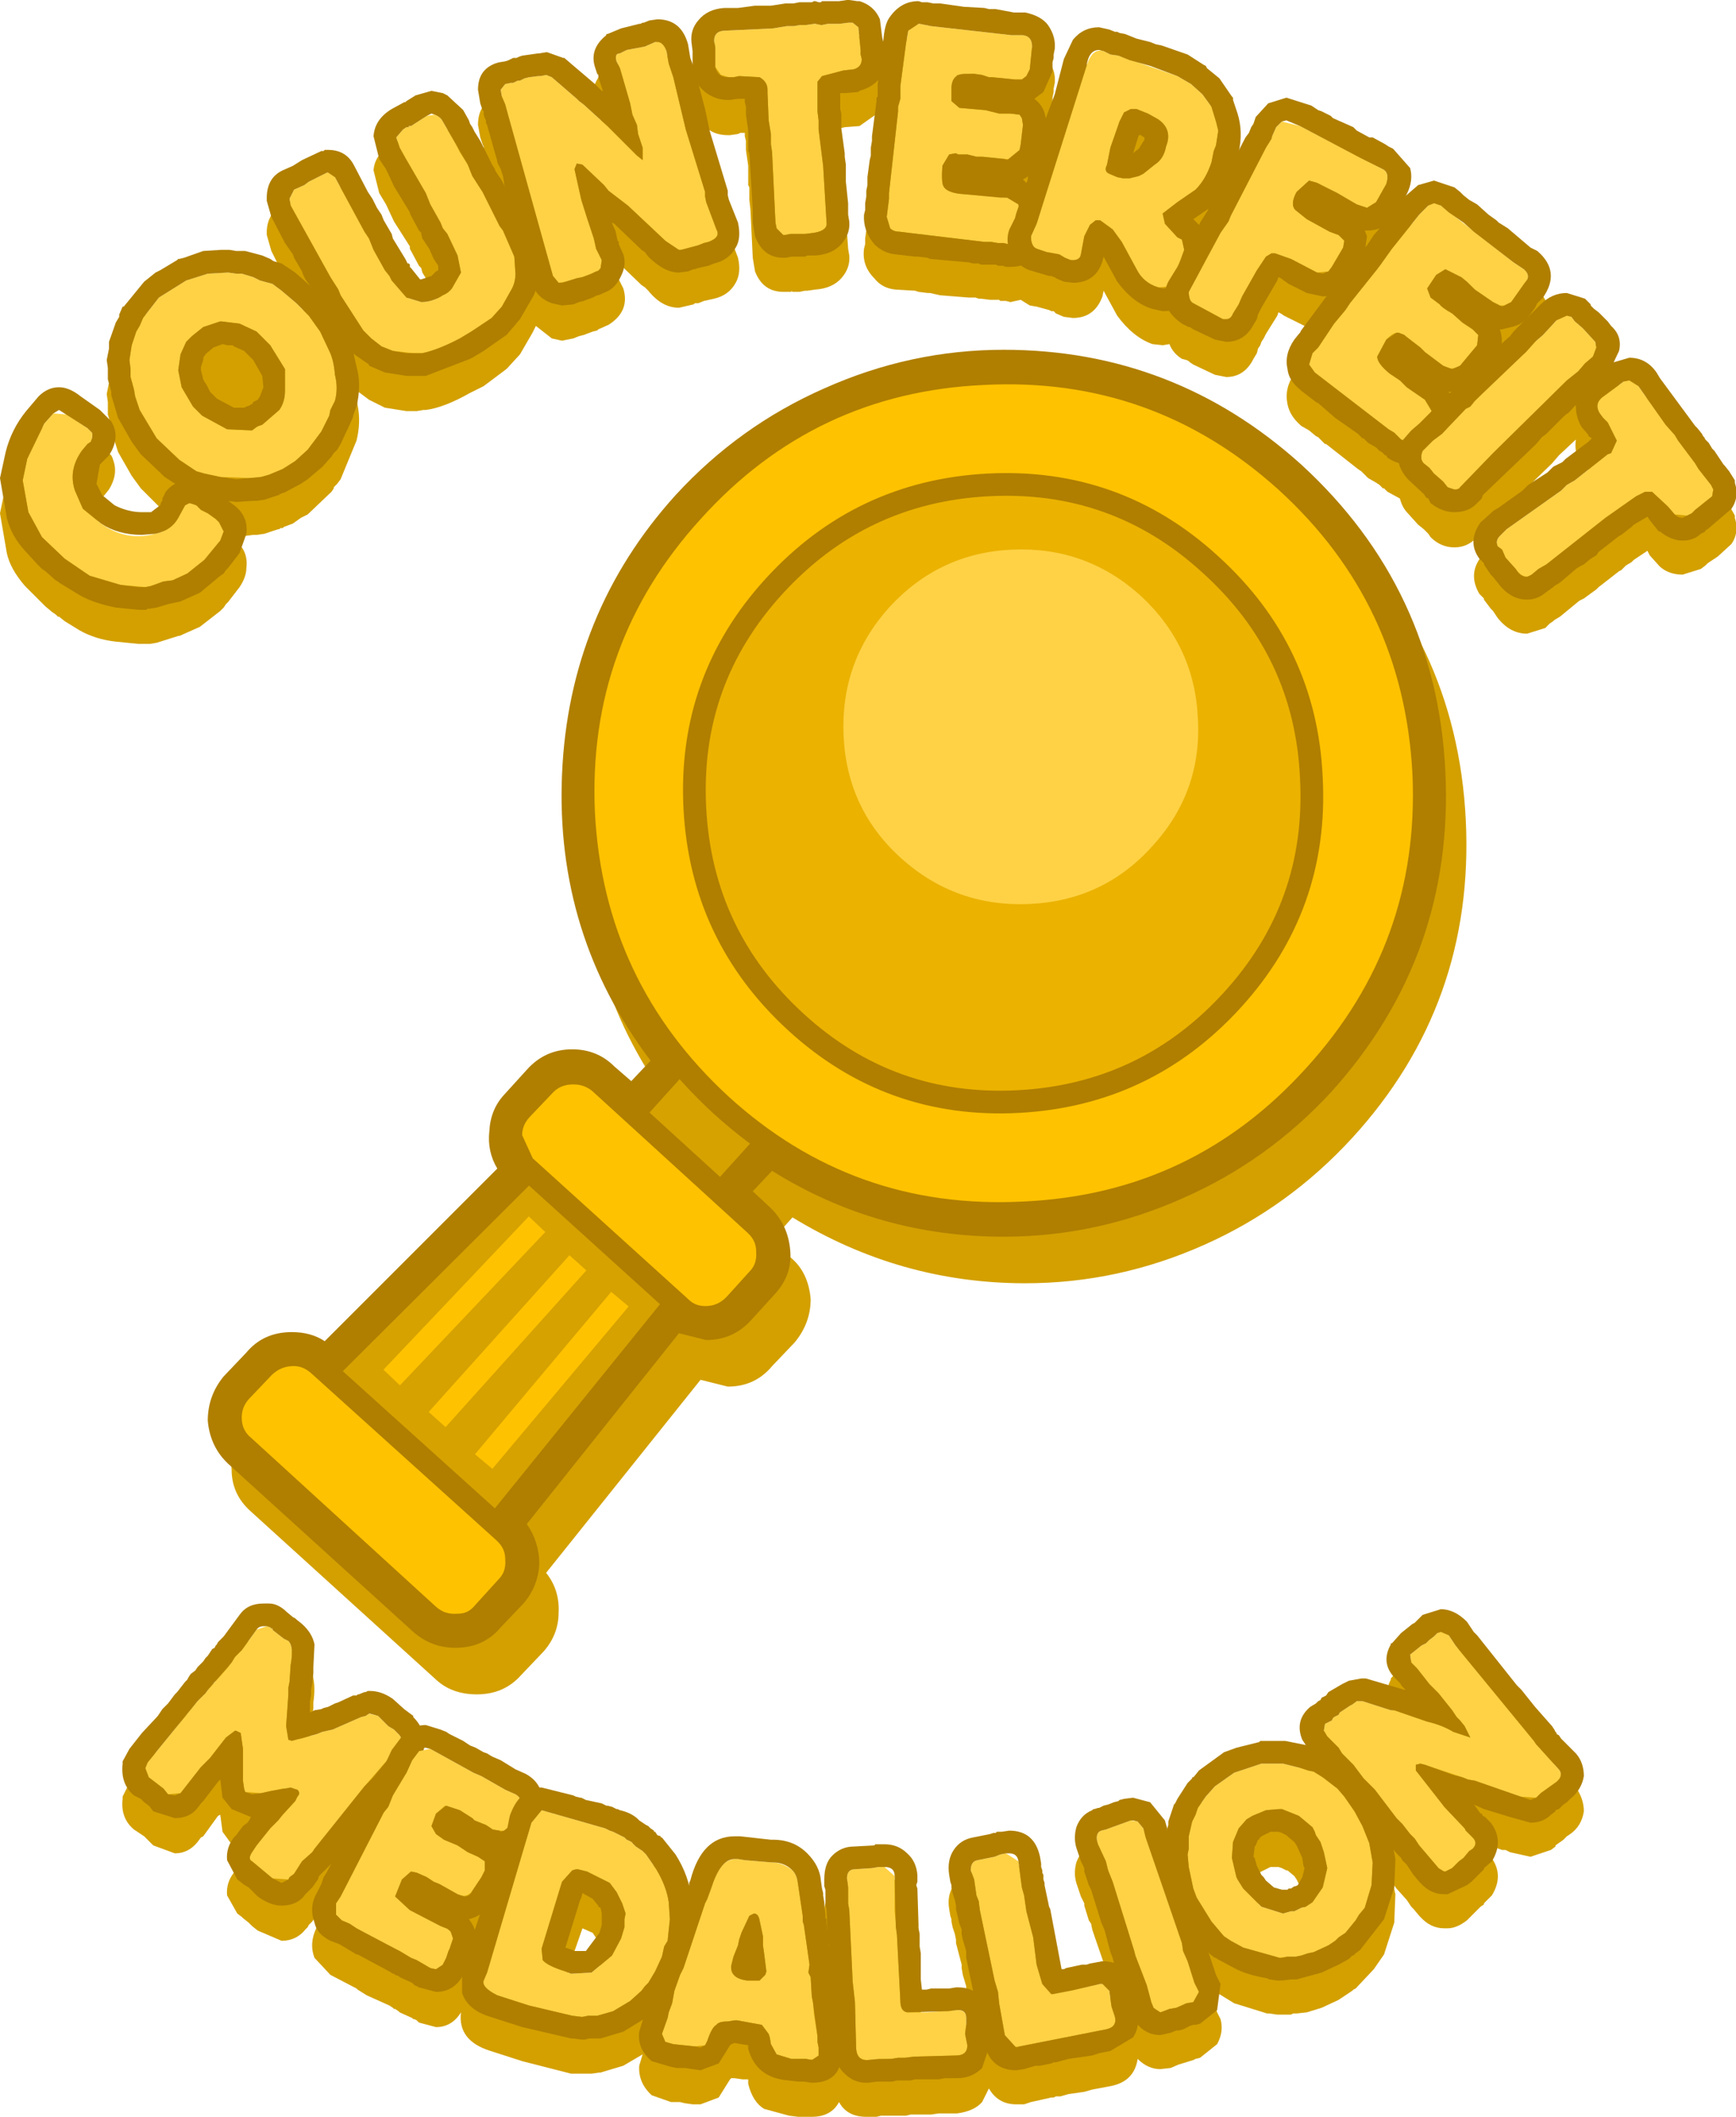<?xml version="1.0" encoding="UTF-8" standalone="no"?>
<svg xmlns:ffdec="https://www.free-decompiler.com/flash" xmlns:xlink="http://www.w3.org/1999/xlink" ffdec:objectType="shape" height="93.2px" width="76.45px" xmlns="http://www.w3.org/2000/svg">
  <g transform="matrix(1.0, 0.0, 0.0, 1.0, 37.5, 46.1)">
    <path d="M17.95 36.35 L17.95 36.4 17.9 36.45 17.75 36.75 17.75 36.8 17.7 37.15 17.75 37.2 17.85 37.6 18.05 38.0 18.1 38.0 18.15 38.1 18.6 38.5 18.95 38.65 19.0 38.65 19.2 38.6 19.25 38.6 19.35 38.55 19.5 38.5 19.55 38.45 19.65 38.4 19.85 38.1 19.95 37.7 19.9 37.55 19.85 37.2 19.75 37.0 19.7 36.85 19.6 36.65 19.5 36.5 19.2 36.25 19.15 36.25 18.95 36.15 18.8 36.1 18.45 36.1 17.95 36.35 M-11.2 39.3 L-11.4 39.0 -11.85 38.8 -12.25 39.95 -12.6 41.2 -12.3 41.3 -11.7 41.3 Q-11.3 41.2 -11.1 40.5 L-11.0 40.2 -11.0 39.65 -11.05 39.45 -11.15 39.35 -11.15 39.3 -11.2 39.3 M-16.45 40.1 L-16.35 39.7 -16.85 39.9 -16.6 40.45 -16.45 40.1 M-28.05 28.0 L-27.95 27.8 -27.9 27.75 -26.95 26.5 Q-26.55 26.0 -25.9 26.0 L-25.65 26.0 -24.95 26.35 -24.9 26.35 -24.45 26.75 -24.2 26.9 Q-23.5 27.5 -23.7 28.85 L-23.7 29.1 -23.8 29.85 -23.8 30.05 -23.85 30.3 -23.85 30.85 -23.65 30.75 -23.35 30.65 -23.25 30.65 -23.05 30.55 -22.6 30.4 -21.95 30.1 -21.9 30.05 -21.8 30.05 -21.75 30.0 -21.7 30.0 -21.45 29.9 -21.2 29.9 Q-20.65 29.9 -20.2 30.2 L-19.95 30.45 -19.75 30.6 -19.7 30.65 -19.5 30.8 -19.3 31.0 -19.3 31.05 -19.0 31.45 -18.75 31.4 Q-18.4 31.4 -18.1 31.55 L-17.7 31.8 -17.4 31.9 -17.1 32.1 -16.2 32.6 -15.7 32.8 -15.05 33.15 -14.8 33.35 -14.6 33.4 -14.35 33.55 Q-13.9 33.8 -13.75 34.15 L-13.65 34.15 -12.25 34.45 -12.15 34.5 -11.95 34.55 -11.9 34.6 -11.7 34.7 -10.8 34.9 -10.75 34.95 -10.35 35.05 -10.3 35.1 -10.2 35.1 -9.35 35.55 -9.05 35.75 -8.95 35.8 -8.9 35.9 -8.85 35.95 -8.7 36.05 -8.55 36.2 -8.4 36.3 -8.35 36.35 -7.9 36.9 Q-7.4 37.65 -7.2 38.45 L-7.15 38.4 -7.15 38.35 -7.1 38.2 Q-6.55 36.25 -5.15 36.25 L-3.55 36.45 -3.45 36.45 Q-2.45 36.45 -1.95 37.05 -1.45 37.5 -1.35 38.25 L-1.25 38.75 -1.25 38.9 -1.2 39.2 -1.2 39.25 -1.15 39.7 -1.15 39.9 -1.1 39.95 -1.1 39.55 -1.15 39.3 -1.15 38.6 -1.2 38.45 -1.2 38.15 Q-1.2 37.5 -0.85 37.1 -0.45 36.7 0.1 36.7 L1.0 36.65 1.2 36.65 1.4 36.6 1.45 36.6 Q2.05 36.6 2.45 37.0 L2.9 38.0 2.9 38.3 2.85 38.45 2.9 38.55 2.95 40.2 2.95 40.3 3.0 40.55 3.0 41.15 3.05 41.4 3.05 42.6 3.1 43.0 3.5 43.0 3.75 42.95 4.0 42.95 4.2 43.0 4.3 42.95 4.7 42.95 5.4 43.15 5.05 41.6 5.05 41.35 4.9 40.85 4.85 40.55 4.85 40.4 4.6 39.45 4.6 39.3 4.55 39.05 4.45 38.75 4.4 38.5 4.4 38.4 4.35 38.25 4.3 37.95 Q4.2 37.35 4.5 36.9 4.8 36.45 5.35 36.35 L6.1 36.2 6.25 36.15 6.3 36.1 6.4 36.1 6.6 36.05 6.95 36.0 Q8.05 36.0 8.3 37.15 L8.35 37.45 8.35 37.6 8.4 37.75 8.4 37.85 8.45 38.0 8.45 38.2 8.5 38.35 8.5 38.45 8.8 39.7 9.25 42.1 9.45 42.1 11.05 41.75 11.6 41.9 11.55 41.85 11.5 41.6 11.4 41.35 11.15 40.45 10.7 39.15 10.6 38.85 10.55 38.6 10.45 38.45 10.25 37.8 10.25 37.7 10.1 37.4 9.95 36.95 Q9.75 36.45 9.9 35.9 10.1 35.35 10.6 35.1 L10.65 35.1 10.7 35.05 10.85 35.0 10.9 35.0 11.1 34.95 11.3 34.85 11.75 34.75 11.8 34.7 12.4 34.55 13.15 34.8 13.8 35.6 13.9 35.9 13.9 35.95 13.95 35.8 13.95 35.65 14.2 34.9 14.25 34.85 14.35 34.65 14.8 33.9 15.1 33.6 15.3 33.35 16.4 32.6 16.95 32.4 17.15 32.3 17.95 32.1 18.05 32.1 19.1 32.05 20.0 32.25 19.85 32.0 Q19.5 31.15 20.2 30.55 L20.45 30.4 20.55 30.3 20.65 30.25 20.7 30.2 20.8 30.15 20.8 30.1 20.9 30.05 21.0 29.95 21.6 29.55 21.9 29.4 22.45 29.3 22.65 29.35 24.0 29.75 24.35 29.85 24.4 29.85 24.25 29.7 24.15 29.55 23.9 29.3 Q23.35 28.6 23.75 27.85 L23.75 27.8 24.2 27.3 24.7 26.95 24.8 26.85 24.85 26.85 24.95 26.7 25.15 26.55 Q25.45 26.25 25.95 26.25 26.55 26.25 27.1 26.8 L27.25 27.1 27.55 27.4 27.75 27.7 28.0 27.95 28.25 28.3 30.85 31.45 30.95 31.6 31.0 31.65 31.05 31.75 31.15 31.85 31.25 32.0 31.9 32.6 Q32.25 33.1 32.25 33.65 32.15 34.3 31.65 34.65 L31.5 34.75 31.35 34.9 31.0 35.15 31.0 35.2 30.8 35.35 29.9 35.65 29.0 35.45 28.8 35.35 28.65 35.35 27.5 34.95 27.7 35.25 27.75 35.25 27.8 35.35 27.9 35.45 28.15 35.65 Q28.75 36.45 28.2 37.35 L27.85 37.7 27.85 37.75 27.7 37.85 27.1 38.45 Q26.65 38.8 26.25 38.8 L26.1 38.8 Q25.5 38.8 25.05 38.3 L25.0 38.25 24.75 37.95 24.65 37.85 24.45 37.55 24.0 37.05 23.85 36.85 23.95 37.3 23.9 38.55 23.45 39.95 23.0 40.6 22.2 41.45 22.1 41.5 22.05 41.55 21.45 41.95 20.7 42.3 20.05 42.5 19.6 42.55 19.45 42.55 19.35 42.6 18.75 42.6 18.4 42.55 18.3 42.55 16.85 42.1 16.2 41.7 16.1 41.7 16.1 41.65 16.05 41.65 16.0 41.6 15.8 41.5 15.8 41.45 15.75 41.45 16.1 42.5 16.25 42.8 Q16.4 43.35 16.1 43.9 L15.35 44.5 15.15 44.55 15.05 44.6 14.4 44.8 14.05 44.95 13.6 45.0 Q13.05 45.0 12.6 44.55 12.45 45.55 11.4 45.75 L10.6 45.9 10.25 46.0 9.55 46.1 9.2 46.2 9.0 46.2 8.9 46.25 8.8 46.25 7.9 46.45 7.6 46.55 7.25 46.55 Q6.45 46.55 6.05 45.85 L5.75 46.45 Q5.4 46.85 4.65 46.95 L3.85 46.95 3.5 47.0 2.6 47.0 2.4 47.05 1.3 47.05 1.1 47.1 0.65 47.1 Q-0.2 47.1 -0.55 46.45 -0.9 47.1 -1.75 47.1 L-2.35 47.1 -2.75 47.05 -3.85 46.75 Q-4.35 46.45 -4.55 45.65 L-4.55 45.45 -4.8 45.45 -5.15 45.4 -5.3 45.4 -5.35 45.45 -5.85 46.25 -6.65 46.55 -7.0 46.55 -7.35 46.5 -7.55 46.45 -7.95 46.45 -8.8 46.15 Q-9.4 45.6 -9.35 44.85 L-9.2 44.35 -10.05 44.85 -11.05 45.15 -11.1 45.15 -11.45 45.2 -12.35 45.2 -14.5 44.65 -15.9 44.2 Q-17.35 43.75 -17.2 42.5 -17.6 43.15 -18.3 43.15 L-19.05 42.95 -19.15 42.85 -19.25 42.8 -19.3 42.8 -19.35 42.75 -19.9 42.5 -19.95 42.45 -20.1 42.35 -20.15 42.35 -20.2 42.3 -20.35 42.2 -21.35 41.75 -21.75 41.5 -21.8 41.45 -22.95 40.85 -23.65 40.1 Q-23.9 39.45 -23.55 38.75 L-23.45 38.55 -23.4 38.5 -23.35 38.35 -23.05 37.7 -22.95 37.6 -23.0 37.6 -23.45 38.0 -23.5 38.15 -23.75 38.5 -23.9 38.65 -23.95 38.75 -24.05 38.85 Q-24.45 39.35 -25.1 39.35 L-26.15 38.9 -26.4 38.7 -26.55 38.55 -26.8 38.35 -26.85 38.3 -27.05 38.15 -27.5 37.35 Q-27.55 36.8 -27.2 36.35 L-27.1 36.25 -26.8 35.85 -26.5 35.55 -26.45 35.45 -27.3 35.1 -27.7 34.55 -27.8 33.8 -27.9 33.85 -28.55 34.75 -28.65 34.8 -28.8 35.0 Q-29.2 35.5 -29.8 35.5 L-30.75 35.15 -31.15 34.75 -31.6 34.45 Q-32.2 33.95 -32.1 33.1 L-32.1 33.0 -31.8 32.4 -31.5 32.1 -31.35 31.85 -31.25 31.75 -30.8 31.2 -30.55 31.0 -29.8 30.05 -29.35 29.45 -29.2 29.3 -29.1 29.15 -28.35 28.35 -28.25 28.15 -28.15 28.05 -28.05 28.0 M7.7 -36.6 L7.75 -36.65 7.8 -36.85 7.55 -36.7 7.7 -36.6 M15.3 -34.65 L15.35 -34.75 15.7 -35.3 15.7 -35.35 15.75 -35.45 15.05 -34.9 15.15 -34.85 15.2 -34.75 15.3 -34.7 15.3 -34.65 M23.25 -34.55 L23.3 -34.6 22.7 -34.45 22.6 -34.45 22.7 -34.15 22.7 -33.8 23.25 -34.55 M23.85 -38.05 L24.6 -37.2 Q24.75 -36.6 24.45 -36.05 L24.95 -36.45 25.65 -36.6 26.55 -36.3 26.95 -36.0 28.4 -34.85 28.5 -34.8 28.75 -34.6 29.15 -34.35 29.75 -33.8 30.2 -33.5 30.75 -32.55 Q30.85 -32.0 30.45 -31.5 L30.3 -31.3 30.2 -31.2 30.1 -31.0 29.85 -30.7 Q29.65 -30.4 29.05 -30.15 L28.65 -30.1 28.55 -30.1 28.6 -29.5 29.0 -29.8 29.4 -30.25 29.65 -30.45 29.75 -30.5 30.35 -31.2 Q30.8 -31.65 31.5 -31.65 L32.3 -31.4 33.45 -30.25 Q33.95 -29.75 33.8 -29.15 L33.7 -28.75 34.25 -28.85 Q34.95 -28.85 35.45 -28.15 L35.6 -27.9 35.8 -27.65 35.95 -27.5 36.45 -26.75 36.65 -26.5 36.8 -26.25 37.05 -26.0 37.15 -25.85 37.2 -25.8 37.25 -25.7 37.45 -25.5 37.55 -25.3 37.6 -25.25 37.9 -24.8 38.15 -24.55 38.3 -24.25 38.45 -24.1 38.65 -23.85 38.9 -23.4 38.9 -23.3 Q39.1 -22.65 38.75 -22.15 L38.15 -21.6 37.7 -21.3 37.6 -21.2 37.4 -21.05 36.6 -20.8 Q36.0 -20.8 35.6 -21.15 L35.15 -21.65 35.05 -21.85 34.45 -21.45 34.35 -21.35 34.1 -21.2 33.9 -21.0 33.8 -20.95 32.9 -20.25 32.8 -20.15 32.25 -19.75 32.05 -19.65 31.2 -18.95 30.95 -18.8 30.9 -18.75 30.75 -18.65 30.55 -18.45 29.75 -18.2 Q29.0 -18.2 28.45 -18.9 L28.25 -19.2 28.15 -19.3 27.85 -19.7 27.85 -19.75 27.65 -19.95 Q27.15 -20.8 27.7 -21.55 L28.15 -22.0 28.25 -22.05 28.5 -22.25 28.65 -22.3 30.65 -23.8 30.75 -23.85 30.9 -24.0 31.2 -24.2 31.3 -24.25 31.45 -24.35 31.75 -24.65 31.95 -24.75 32.3 -25.05 32.6 -25.25 32.45 -25.4 32.45 -25.45 32.15 -25.75 Q31.8 -26.15 31.9 -26.75 L31.15 -26.05 30.85 -25.7 29.15 -24.05 29.1 -24.05 27.8 -22.75 27.75 -22.65 27.5 -22.4 Q27.1 -22.0 26.55 -22.0 25.95 -22.0 25.5 -22.45 L25.4 -22.6 25.2 -22.8 24.95 -23.0 24.5 -23.5 Q24.25 -23.75 24.15 -24.15 L23.6 -24.45 23.45 -24.6 23.4 -24.6 23.25 -24.75 23.1 -24.85 22.75 -25.05 22.45 -25.35 22.3 -25.45 20.9 -26.55 20.85 -26.55 20.55 -26.85 20.45 -26.9 20.15 -27.15 19.8 -27.35 19.75 -27.4 Q19.3 -27.8 19.2 -28.3 19.05 -29.0 19.5 -29.65 L19.75 -29.9 19.8 -30.05 20.0 -30.3 20.15 -30.45 20.3 -30.7 20.95 -31.55 20.75 -31.5 Q20.3 -31.5 20.05 -31.7 L19.05 -32.2 18.9 -32.3 18.8 -32.35 18.75 -32.2 18.25 -31.4 18.15 -31.2 18.05 -31.05 18.0 -30.9 17.9 -30.75 17.85 -30.55 17.7 -30.3 Q17.3 -29.5 16.5 -29.5 L16.0 -29.6 15.05 -30.05 14.9 -30.15 14.85 -30.2 14.75 -30.25 14.55 -30.3 Q14.15 -30.55 14.0 -30.95 L13.7 -30.9 13.25 -30.95 Q12.4 -31.25 11.7 -32.2 L11.1 -33.3 11.05 -33.05 Q10.7 -32.1 9.75 -32.1 L9.35 -32.15 9.0 -32.3 8.9 -32.4 8.8 -32.4 8.7 -32.45 8.15 -32.6 7.85 -32.65 7.45 -32.9 7.0 -32.8 6.8 -32.85 6.55 -32.85 6.5 -32.9 6.1 -32.9 5.7 -32.95 5.6 -32.95 5.45 -33.0 5.15 -33.0 3.9 -33.1 3.45 -33.2 3.35 -33.2 2.95 -33.25 2.8 -33.3 1.95 -33.35 Q1.35 -33.4 1.0 -33.85 0.45 -34.4 0.55 -35.15 L0.6 -35.35 0.6 -35.6 0.65 -35.95 0.65 -36.15 0.7 -36.4 0.7 -36.75 0.8 -37.55 0.85 -37.7 0.85 -38.05 0.9 -38.4 0.9 -38.55 1.1 -40.1 1.1 -40.25 1.15 -40.35 1.15 -40.9 1.2 -41.15 0.35 -40.55 -0.3 -40.5 -0.5 -40.45 -0.5 -39.75 -0.45 -39.6 -0.45 -38.95 -0.3 -37.8 -0.3 -37.65 -0.25 -37.35 -0.25 -36.6 -0.15 -35.15 -0.1 -34.85 Q-0.05 -34.3 -0.45 -33.85 -0.85 -33.4 -1.6 -33.35 L-1.95 -33.3 -2.05 -33.3 -2.3 -33.25 -2.6 -33.25 -2.65 -33.3 -2.65 -33.25 -3.0 -33.25 Q-3.9 -33.25 -4.25 -34.15 L-4.35 -34.75 -4.45 -36.85 -4.5 -37.3 -4.5 -37.85 -4.55 -37.95 -4.55 -38.8 -4.65 -39.5 -4.65 -39.9 -4.7 -40.1 -4.7 -40.25 -4.9 -40.25 -5.0 -40.2 -5.35 -40.15 -5.45 -40.15 Q-6.35 -40.15 -6.75 -40.95 L-6.7 -40.65 -6.25 -38.85 -5.45 -36.2 -5.45 -35.95 -5.0 -34.75 Q-4.85 -34.1 -5.1 -33.65 -5.4 -33.1 -6.05 -32.95 L-6.5 -32.85 -6.75 -32.75 -6.9 -32.75 -6.95 -32.7 -7.6 -32.55 Q-8.35 -32.55 -8.95 -33.3 L-9.1 -33.45 -9.25 -33.55 -10.55 -34.8 -10.55 -34.75 -10.4 -34.4 -10.3 -34.0 -10.25 -33.95 -10.25 -33.8 -10.05 -33.4 Q-9.75 -32.4 -10.7 -31.8 L-11.15 -31.6 -11.2 -31.55 -11.4 -31.5 -11.8 -31.35 -12.0 -31.3 -12.25 -31.2 -12.75 -31.1 -13.2 -31.2 -13.9 -31.75 -14.05 -31.45 -14.6 -30.5 -15.15 -29.9 -15.2 -29.85 -16.2 -29.1 -16.8 -28.8 Q-17.95 -28.15 -18.75 -28.05 L-18.85 -28.05 -19.15 -28.0 -19.6 -28.0 -20.55 -28.15 -21.25 -28.5 -21.85 -28.95 -21.75 -28.25 Q-21.6 -27.5 -21.8 -26.7 L-22.5 -25.0 -22.65 -24.8 -22.8 -24.65 -22.8 -24.6 -22.9 -24.45 -23.95 -23.45 -24.25 -23.3 -24.6 -23.05 -25.0 -22.9 -25.05 -22.85 -25.15 -22.85 -25.2 -22.8 -25.25 -22.8 -25.85 -22.6 -26.2 -22.55 -26.35 -22.55 -27.1 -22.45 -27.4 -22.5 -27.25 -22.4 Q-26.55 -21.9 -26.65 -21.1 -26.65 -20.7 -26.95 -20.25 L-27.45 -19.6 -27.55 -19.5 -27.65 -19.35 -27.8 -19.2 -28.7 -18.5 -29.6 -18.1 -29.65 -18.1 -30.6 -17.8 -30.9 -17.75 -31.4 -17.75 -32.4 -17.85 Q-33.3 -17.95 -34.0 -18.35 L-34.65 -18.75 -34.9 -18.95 -34.95 -18.95 -35.05 -19.05 -35.2 -19.15 -35.5 -19.4 -36.4 -20.3 Q-37.05 -21.05 -37.2 -21.75 L-37.5 -23.5 -37.25 -24.7 Q-37.0 -25.6 -36.35 -26.5 L-35.8 -27.15 Q-35.45 -27.5 -34.9 -27.5 L-33.95 -27.15 -33.55 -26.85 -33.4 -26.7 -33.1 -26.5 -32.6 -26.05 -32.55 -25.95 -32.5 -25.8 Q-32.3 -25.2 -32.7 -24.55 L-32.9 -24.3 -33.0 -24.2 -33.1 -24.15 -33.25 -23.3 -33.0 -22.75 -32.45 -22.35 Q-32.1 -22.0 -31.25 -22.0 L-30.85 -22.05 -30.45 -22.35 -30.35 -22.55 -30.35 -22.6 -30.2 -22.9 -29.8 -23.25 -30.25 -23.55 -30.25 -23.6 -30.3 -23.6 -31.3 -24.6 -31.7 -25.15 -32.3 -26.2 -32.6 -27.15 -32.6 -27.35 -32.75 -27.85 -32.75 -28.4 -32.8 -28.75 -32.7 -29.25 -32.7 -29.5 -32.4 -30.4 -32.25 -30.65 -32.25 -30.7 -32.1 -31.05 -32.05 -31.1 -31.15 -32.2 -30.45 -32.7 -29.7 -33.15 -29.65 -33.15 -29.6 -33.2 -28.55 -33.5 -27.75 -33.55 -27.1 -33.55 -27.0 -33.5 -26.7 -33.5 -25.95 -33.3 -25.1 -32.95 -24.5 -32.6 -23.95 -32.1 -24.05 -32.3 -24.15 -32.45 -24.2 -32.6 -24.7 -33.55 -25.1 -34.15 -25.55 -35.05 -25.75 -35.75 Q-25.8 -36.65 -25.05 -37.1 L-24.6 -37.3 -24.2 -37.55 -23.35 -37.9 -23.25 -37.95 -23.05 -37.95 Q-22.2 -37.95 -21.9 -37.3 L-21.75 -36.95 -20.7 -35.1 -20.6 -34.85 -20.5 -34.75 -20.25 -34.25 -20.2 -34.1 -20.0 -33.8 -19.8 -33.4 -19.65 -33.2 -19.55 -33.0 -19.45 -32.9 -19.45 -32.85 -19.4 -32.8 -19.0 -32.3 -18.95 -32.3 -18.5 -32.45 -18.3 -32.6 -18.2 -32.65 -18.2 -32.85 -18.4 -33.2 -18.5 -33.45 -18.9 -34.1 -18.95 -34.3 -19.05 -34.4 -19.45 -35.15 -19.45 -35.25 -20.15 -36.35 -20.5 -37.1 -20.8 -37.6 -21.05 -38.6 Q-21.0 -39.3 -20.25 -39.75 L-19.7 -40.05 -19.65 -40.05 -19.6 -40.1 -19.2 -40.35 -18.5 -40.55 -18.0 -40.45 -17.9 -40.4 -17.8 -40.4 -17.15 -39.75 -17.1 -39.75 -17.1 -39.7 -16.85 -39.3 -16.8 -39.15 -16.7 -39.0 -16.6 -38.8 -16.35 -38.4 -16.25 -38.15 -16.2 -38.1 -16.15 -37.95 -16.05 -37.8 -15.8 -37.3 -15.7 -37.15 -15.7 -37.1 -15.4 -36.65 -15.25 -36.35 -15.3 -36.5 -15.3 -36.55 -15.45 -37.15 -15.6 -37.45 -15.6 -37.5 -16.1 -39.2 -16.1 -39.3 -16.15 -39.35 -16.2 -39.5 -16.2 -39.65 -16.25 -39.75 -16.35 -40.05 -16.45 -40.6 Q-16.45 -41.6 -15.55 -41.85 L-15.25 -41.9 -15.1 -41.95 -15.0 -42.0 -14.9 -42.0 -14.8 -42.05 -14.65 -42.05 -14.5 -42.1 -13.8 -42.25 -13.4 -42.25 -12.7 -42.05 -12.65 -42.0 -11.5 -41.0 -11.3 -40.9 -11.2 -40.8 -11.2 -40.75 -11.15 -40.75 -10.95 -40.55 -11.15 -41.15 -11.15 -41.25 -11.2 -41.3 -11.3 -41.6 Q-11.55 -42.45 -10.8 -43.05 L-10.75 -43.05 -10.15 -43.3 -9.35 -43.5 -9.3 -43.55 -9.2 -43.55 -9.15 -43.6 -8.9 -43.7 -8.55 -43.7 Q-7.45 -43.7 -7.2 -42.6 L-7.1 -42.0 -7.0 -41.8 -7.0 -42.35 -7.05 -42.7 Q-7.1 -43.25 -6.75 -43.7 -6.35 -44.2 -5.6 -44.25 L-5.0 -44.25 -4.65 -44.3 -4.25 -44.3 -3.85 -44.35 -3.3 -44.35 -2.9 -44.4 -2.55 -44.4 -2.3 -44.45 -2.05 -44.45 -1.95 -44.5 -1.3 -44.5 -1.1 -44.55 -0.75 -44.55 -0.6 -44.5 -0.55 -44.55 -0.2 -44.6 -0.1 -44.6 0.25 -44.55 0.3 -44.55 0.35 -44.5 Q0.95 -44.5 1.25 -43.75 L1.35 -42.95 1.4 -42.75 1.4 -42.8 1.65 -43.75 Q2.1 -44.5 2.95 -44.5 L3.1 -44.5 3.35 -44.45 3.6 -44.45 3.9 -44.4 4.3 -44.35 4.7 -44.3 4.95 -44.3 5.4 -44.25 5.55 -44.2 6.05 -44.2 7.15 -44.05 7.35 -44.05 7.65 -44.0 Q8.35 -43.95 8.65 -43.45 9.0 -43.0 8.95 -42.45 L8.9 -42.2 8.9 -42.05 8.85 -41.8 8.85 -41.4 8.45 -40.55 8.05 -40.25 Q8.5 -39.8 8.55 -39.35 L9.25 -41.45 9.35 -41.95 9.75 -42.8 Q10.2 -43.35 10.9 -43.35 L11.35 -43.3 11.8 -43.1 12.05 -43.05 12.3 -42.95 12.55 -42.9 12.95 -42.75 13.4 -42.65 13.65 -42.55 13.9 -42.5 14.8 -42.15 15.5 -41.7 15.6 -41.65 15.65 -41.6 16.2 -41.1 16.75 -40.35 16.8 -40.25 16.8 -40.2 17.0 -39.55 Q17.3 -38.85 17.05 -37.95 L17.2 -38.15 17.6 -38.95 17.6 -39.0 17.7 -39.1 17.8 -39.45 18.35 -40.05 19.15 -40.3 Q19.6 -40.3 20.25 -39.9 L20.4 -39.85 20.55 -39.75 20.7 -39.7 20.9 -39.55 21.45 -39.3 22.1 -38.95 22.25 -38.85 22.8 -38.55 22.95 -38.5 23.5 -38.2 23.65 -38.15 23.85 -38.05" fill="#d3a000" fill-rule="evenodd" stroke="none"/>
    <path d="M-25.5 25.65 L-25.45 25.7 -25.0 26.05 -24.8 26.15 Q-24.55 26.4 -24.7 27.2 L-24.75 27.95 -24.8 28.2 -24.8 28.5 -24.9 29.9 -24.8 30.5 -24.25 30.45 -23.55 30.25 -23.3 30.15 -22.85 30.05 -21.6 29.5 -21.4 29.45 -21.25 29.35 -20.85 29.45 -20.4 29.9 -20.15 30.05 -19.95 30.25 Q-19.7 30.5 -19.9 30.8 L-20.15 31.05 -21.45 32.55 -23.65 35.3 -23.75 35.45 -24.2 35.85 -24.55 36.4 -24.75 36.55 -24.8 36.65 -25.5 36.6 -26.4 35.85 Q-26.6 35.75 -26.4 35.45 L-26.2 35.15 -25.6 34.4 -25.25 34.05 -25.05 33.8 -24.5 33.2 -24.4 33.0 Q-24.25 32.85 -24.4 32.7 L-25.05 32.65 -25.55 32.75 -26.0 32.85 -26.7 32.8 -26.75 32.65 -26.8 32.3 -26.8 30.9 -26.9 30.2 -27.15 30.1 -27.55 30.4 -28.25 31.3 -28.65 31.7 -29.55 32.85 -30.1 32.9 -30.3 32.65 -30.95 32.15 -31.1 31.75 -31.0 31.5 -28.8 28.8 -28.45 28.45 -28.3 28.25 -27.45 27.3 -27.15 26.85 -26.85 26.55 -26.2 25.65 -25.75 25.5 -25.6 25.55 -25.55 25.6 -25.5 25.6 -25.5 25.65" fill="#ffd245" fill-rule="evenodd" stroke="none"/>
    <path d="M-25.75 25.5 L-25.9 25.5 Q-26.1 25.5 -26.2 25.65 L-26.85 26.55 -27.15 26.85 -27.3 27.1 -28.3 28.25 -28.45 28.45 -28.8 28.8 -31.0 31.5 -31.1 31.75 -30.95 32.15 -30.3 32.65 -30.1 32.9 -29.8 32.95 -29.55 32.85 -28.65 31.7 -28.25 31.3 -27.55 30.4 -27.15 30.1 -27.1 30.1 -26.9 30.2 -26.8 30.9 -26.8 32.3 -26.75 32.65 -26.7 32.8 -26.4 32.9 -26.0 32.85 -25.55 32.75 -24.7 32.6 -24.4 32.7 Q-24.25 32.85 -24.4 33.0 L-24.5 33.2 -25.05 33.8 -25.25 34.05 -25.6 34.4 -26.2 35.15 -26.4 35.45 Q-26.6 35.75 -26.4 35.85 L-25.5 36.6 -25.1 36.8 -24.8 36.65 -24.75 36.55 -24.55 36.4 -24.2 35.85 -23.75 35.45 -23.65 35.3 -21.45 32.55 -21.1 32.2 -20.15 31.05 -19.9 30.8 Q-19.7 30.5 -19.95 30.25 L-20.15 30.05 -20.4 29.9 -20.85 29.45 -21.2 29.35 -21.25 29.35 -21.4 29.45 -21.6 29.5 -22.85 30.05 -23.3 30.15 -23.55 30.25 -24.65 30.55 -24.8 30.5 -24.9 29.9 -24.8 28.5 -24.8 28.2 -24.75 27.95 -24.7 27.2 Q-24.55 26.4 -24.8 26.15 L-25.0 26.05 -25.45 25.7 -25.5 25.65 -25.5 25.6 -25.55 25.6 -25.6 25.55 -25.75 25.5 M-27.9 26.2 L-27.65 25.95 -26.95 25.0 Q-26.6 24.5 -25.9 24.5 L-25.65 24.5 Q-25.3 24.5 -24.95 24.8 L-24.9 24.85 -24.6 25.1 -24.5 25.15 -24.45 25.2 -24.2 25.4 Q-23.75 25.8 -23.65 26.3 L-23.7 27.3 -23.7 27.55 -23.75 28.05 -23.8 28.3 -23.8 28.55 -23.85 28.8 -23.85 29.3 -23.65 29.2 -23.35 29.15 -23.25 29.1 -23.05 29.05 -22.75 28.9 -22.6 28.85 -21.95 28.55 -21.8 28.55 -21.75 28.5 -21.7 28.5 -21.45 28.4 -21.4 28.4 -21.3 28.35 -21.2 28.35 Q-20.7 28.35 -20.2 28.7 L-19.7 29.15 -19.3 29.45 -19.3 29.5 Q-18.9 29.9 -18.8 30.45 -18.75 31.0 -19.1 31.45 L-19.25 31.55 -19.4 31.75 -20.7 33.2 -21.35 34.05 -21.5 34.2 -22.6 35.65 -23.45 36.5 -23.5 36.65 -23.75 37.0 -24.05 37.3 Q-24.4 37.8 -25.1 37.8 -25.6 37.8 -26.15 37.4 L-26.55 37.0 -26.8 36.85 -26.85 36.8 -27.05 36.65 -27.5 35.8 Q-27.55 35.25 -27.2 34.8 L-27.1 34.7 -26.8 34.3 -26.6 34.15 -26.5 34.0 -26.45 33.9 -27.3 33.55 -27.7 33.05 -27.8 32.25 -27.9 32.35 -28.55 33.2 -28.65 33.3 -28.8 33.5 Q-29.15 33.95 -29.8 33.95 L-30.75 33.65 -30.9 33.45 -30.95 33.4 -31.15 33.25 -31.3 33.1 -31.6 32.95 Q-32.2 32.45 -32.1 31.55 L-32.1 31.45 -31.8 30.9 -31.25 30.2 -30.55 29.45 -30.35 29.15 -30.1 28.9 -29.8 28.5 -29.7 28.4 -29.35 27.95 -29.25 27.85 -29.2 27.75 -29.1 27.6 -28.9 27.45 -28.8 27.3 -28.55 27.05 -28.45 26.9 -28.35 26.8 -28.15 26.5 -28.05 26.45 -28.0 26.35 -27.95 26.3 -27.9 26.2" fill="#b07f00" fill-rule="evenodd" stroke="none"/>
    <path d="M-18.55 30.9 L-16.65 31.95 -16.3 32.1 -15.25 32.7 -14.8 32.9 Q-14.45 33.1 -14.65 33.45 L-14.85 33.75 -15.05 34.3 -15.3 34.5 -15.5 34.5 -15.8 34.45 -16.1 34.25 -16.6 34.05 -16.7 33.95 -17.25 33.6 -17.9 33.4 -18.3 33.75 -18.5 34.3 -18.3 34.65 -17.95 34.9 -17.35 35.15 -16.9 35.45 -16.45 35.65 -16.15 35.85 -16.15 36.25 -16.3 36.55 -16.7 37.15 Q-16.95 37.5 -17.35 37.3 L-18.15 36.85 -18.4 36.75 -18.7 36.55 -19.15 36.35 -19.4 36.3 -19.8 36.65 -20.1 37.4 -19.45 38.0 -18.1 38.7 -17.85 38.8 Q-17.8 38.8 -17.65 38.95 L-17.55 39.25 -17.7 39.7 -17.75 39.8 -17.85 40.1 -18.0 40.4 Q-18.2 40.75 -18.55 40.55 L-19.15 40.2 -19.4 40.1 -19.9 39.8 -20.35 39.6 -21.8 38.8 -22.1 38.6 -22.45 38.45 -22.7 38.2 -22.7 37.7 -22.5 37.4 -20.6 33.7 -20.4 33.45 -20.2 32.95 -19.6 31.95 -19.35 31.4 -19.05 31.0 -18.55 30.9" fill="#ffd245" fill-rule="evenodd" stroke="none"/>
    <path d="M-18.75 30.85 Q-19.05 30.85 -19.05 31.0 L-19.35 31.4 -19.6 31.95 -20.2 32.95 -20.4 33.45 -20.6 33.7 -22.5 37.4 -22.7 37.7 -22.7 38.2 -22.45 38.45 -22.1 38.6 -21.8 38.8 -19.9 39.8 -19.4 40.1 -19.15 40.2 -18.55 40.55 -18.3 40.6 -18.0 40.4 -17.85 40.1 -17.75 39.8 -17.7 39.7 -17.55 39.25 -17.65 38.95 Q-17.8 38.8 -17.85 38.8 L-18.1 38.7 -19.45 38.0 -20.1 37.4 -19.8 36.65 -19.4 36.3 -19.15 36.35 -18.7 36.55 -18.4 36.75 -18.15 36.85 -17.35 37.3 -17.05 37.4 Q-16.8 37.4 -16.7 37.15 L-16.3 36.55 -16.15 36.25 -16.15 35.85 -16.45 35.65 -16.9 35.45 -17.35 35.15 -17.95 34.9 -18.3 34.65 -18.5 34.3 -18.3 33.75 -17.85 33.4 -17.25 33.6 -16.7 33.95 -16.6 34.05 -16.1 34.25 -15.8 34.45 -15.5 34.5 -15.45 34.55 -15.3 34.5 -15.05 34.3 -14.85 33.75 -14.65 33.45 Q-14.45 33.1 -14.8 32.9 L-15.25 32.7 -16.3 32.1 -16.65 31.95 -18.55 30.9 -18.75 30.85 M-18.75 29.85 L-18.1 30.05 -17.85 30.15 -17.7 30.25 -17.1 30.55 -16.8 30.75 -16.55 30.85 -16.2 31.05 -16.05 31.1 Q-15.9 31.2 -15.8 31.25 L-15.45 31.4 -14.8 31.8 -14.35 32.0 Q-13.8 32.3 -13.65 32.85 -13.5 33.4 -13.75 33.9 L-13.95 34.2 -14.2 34.75 -14.85 35.4 -15.2 35.5 Q-14.95 36.2 -15.3 36.75 L-15.7 37.45 -15.8 37.7 -15.85 37.7 -15.9 37.75 Q-16.25 38.25 -16.85 38.4 -16.5 38.85 -16.55 39.25 L-16.8 40.15 -16.8 40.25 -16.9 40.5 -16.95 40.55 -16.95 40.6 -17.1 40.85 Q-17.5 41.6 -18.3 41.6 L-19.05 41.4 -19.1 41.4 -19.1 41.35 -19.15 41.35 -19.25 41.3 -19.35 41.2 -19.9 40.95 -19.95 40.9 -20.1 40.85 -20.15 40.8 -20.2 40.8 -20.35 40.7 -21.75 39.95 -21.8 39.95 -22.55 39.5 -22.95 39.35 Q-23.55 39.05 -23.65 38.55 -23.9 37.85 -23.55 37.25 L-23.35 36.85 -23.25 36.55 -23.15 36.4 -22.55 35.3 -22.3 34.75 -22.15 34.55 -21.6 33.4 -21.4 33.15 -21.35 33.0 -21.3 32.95 -21.25 32.8 -21.1 32.5 -20.9 32.2 -20.8 32.0 -20.6 31.7 -20.25 30.95 -19.65 30.15 Q-19.2 29.85 -18.75 29.85" fill="#b07f00" fill-rule="evenodd" stroke="none"/>
    <path d="M-13.65 33.6 L-10.85 34.4 -10.65 34.5 -10.5 34.55 -10.0 34.8 -9.9 34.9 Q-9.65 35.0 -9.65 35.05 L-9.5 35.2 -9.2 35.4 -9.05 35.55 -8.6 36.2 Q-8.15 36.95 -8.05 37.65 L-8.0 38.4 -8.1 39.35 -8.25 39.6 -8.35 40.05 -8.65 40.7 -8.95 41.2 -9.1 41.35 -9.25 41.55 -9.75 42.0 -10.5 42.45 -11.2 42.65 -11.6 42.65 -11.85 42.7 -12.3 42.65 -14.2 42.2 -15.6 41.75 Q-16.3 41.4 -16.2 41.1 L-16.05 40.75 -14.1 34.15 -13.65 33.6 M-12.75 36.75 L-13.65 39.7 -13.6 40.2 Q-13.4 40.45 -12.6 40.7 L-12.35 40.8 -11.45 40.75 -10.55 40.0 -10.15 39.25 -10.0 38.75 -10.0 38.4 -9.95 38.15 -10.1 37.7 -10.35 37.2 -10.65 36.8 -11.65 36.3 -12.05 36.2 -12.3 36.25 -12.75 36.75" fill="#ffd245" fill-rule="evenodd" stroke="none"/>
    <path d="M-12.3 39.75 L-12.2 39.8 -11.7 39.8 -11.1 39.0 -11.0 38.65 -11.0 38.15 -11.05 37.9 -11.15 37.85 -11.15 37.8 -11.2 37.75 -11.4 37.5 -11.85 37.25 -11.9 37.45 -11.95 37.55 -12.6 39.65 -12.3 39.75 M-12.75 36.75 L-12.3 36.25 -12.15 36.2 -12.05 36.2 -11.65 36.3 -10.65 36.8 -10.35 37.2 -10.1 37.7 -9.95 38.15 -10.0 38.4 -10.0 38.75 -10.15 39.25 -10.55 40.0 -11.45 40.75 -12.35 40.8 -12.6 40.7 Q-13.4 40.45 -13.6 40.2 L-13.65 39.7 -12.75 36.75 M-13.65 33.6 L-14.1 34.15 -16.05 40.75 -16.2 41.1 Q-16.3 41.4 -15.6 41.75 L-14.2 42.2 -12.3 42.65 -11.9 42.7 -11.85 42.7 -11.6 42.65 -11.2 42.65 -10.5 42.45 -9.75 42.0 -9.25 41.55 -9.1 41.35 -8.95 41.2 -8.65 40.7 -8.35 40.05 -8.25 39.6 -8.1 39.35 -8.0 38.4 -8.05 37.65 Q-8.15 36.95 -8.6 36.2 L-9.05 35.55 -9.2 35.4 -9.5 35.2 -9.65 35.05 Q-9.65 35.0 -9.9 34.9 L-10.0 34.8 -10.5 34.55 -10.65 34.5 -10.85 34.4 -13.65 33.6 M-7.05 37.5 L-7.0 38.45 -7.15 39.65 -7.25 39.8 -7.25 39.9 -7.3 40.1 -7.4 40.35 -7.75 41.15 -8.2 41.85 -8.35 42.0 -8.35 42.05 -8.6 42.3 -8.85 42.5 -9.15 42.8 -10.05 43.35 -11.05 43.65 -11.55 43.65 -11.75 43.7 -11.9 43.7 -12.25 43.65 -12.35 43.65 -14.5 43.15 -15.9 42.7 Q-16.9 42.4 -17.15 41.65 L-17.15 40.8 -17.0 40.45 -16.65 39.15 -16.65 39.05 -15.95 36.95 -15.95 36.85 -15.9 36.7 -15.8 36.5 -15.15 34.35 -15.05 33.85 Q-14.65 32.7 -13.7 32.6 L-13.65 32.6 -12.25 32.95 -12.15 33.0 -11.95 33.05 -11.9 33.05 -11.7 33.15 -11.0 33.3 -10.8 33.4 -10.75 33.4 -10.55 33.45 -10.35 33.55 -10.3 33.55 -10.2 33.6 Q-9.75 33.7 -9.45 33.95 L-9.35 34.05 -9.05 34.25 -8.95 34.3 -8.85 34.4 -8.7 34.5 -8.7 34.55 -8.65 34.55 -8.55 34.7 -8.4 34.75 -8.4 34.8 -8.35 34.8 -7.75 35.55 Q-7.15 36.5 -7.05 37.5" fill="#b07f00" fill-rule="evenodd" stroke="none"/>
    <path d="M-2.35 36.9 L-2.15 38.25 -2.15 38.5 -2.1 38.65 -1.85 40.4 -1.9 40.75 -1.8 40.95 -1.75 41.8 -1.7 42.05 -1.65 42.6 -1.5 43.55 -1.5 43.8 -1.45 44.05 -1.45 44.4 Q-1.45 44.65 -2.0 44.55 L-2.65 44.55 -3.3 44.35 -3.55 43.9 -3.6 43.6 -3.65 43.45 -3.95 43.05 -5.05 42.85 -5.45 42.9 Q-5.85 42.9 -5.95 43.05 -6.15 43.15 -6.35 43.75 L-6.45 43.95 -6.9 44.0 -7.85 43.9 -8.2 43.8 -8.35 43.45 -8.1 42.75 -8.05 42.5 -7.9 42.1 -7.8 41.55 -7.55 40.85 -7.4 40.55 -6.45 37.7 -6.35 37.5 -6.15 36.95 Q-5.8 35.7 -5.0 35.75 L-4.7 35.8 -3.5 35.9 Q-3.05 35.9 -2.6 36.25 -2.4 36.45 -2.35 36.9 M-5.2 40.05 L-5.3 40.45 Q-5.35 41.0 -4.6 41.1 L-4.05 41.1 -3.8 40.85 -3.75 40.7 -3.85 39.9 -3.9 39.55 -3.9 39.15 -4.05 38.45 Q-4.1 38.15 -4.3 38.15 L-4.5 38.25 -4.85 39.0 -4.95 39.3 -5.0 39.55 -5.2 40.05" fill="#ffd245" fill-rule="evenodd" stroke="none"/>
    <path d="M-5.2 40.05 L-5.0 39.55 -4.95 39.3 -4.85 39.0 -4.5 38.25 -4.3 38.15 Q-4.1 38.15 -4.05 38.45 L-3.9 39.15 -3.9 39.55 -3.85 39.9 -3.75 40.7 -3.8 40.85 -4.05 41.1 -4.6 41.1 Q-5.35 41.0 -5.3 40.45 L-5.2 40.05 M-2.35 36.9 Q-2.4 36.45 -2.6 36.25 -2.95 35.9 -3.45 35.9 L-3.5 35.9 -4.7 35.8 -5.0 35.75 -5.15 35.75 Q-5.75 35.75 -6.15 36.95 L-6.35 37.5 -6.45 37.7 -7.4 40.55 -7.55 40.85 -7.8 41.55 -7.9 42.1 -8.05 42.5 -8.1 42.75 -8.35 43.45 -8.2 43.8 -7.85 43.9 -6.9 44.0 -6.65 44.05 -6.45 43.95 -6.35 43.75 Q-6.15 43.15 -5.95 43.05 -5.85 42.9 -5.45 42.9 L-5.15 42.85 -5.05 42.85 -3.95 43.05 -3.65 43.45 -3.6 43.6 -3.55 43.9 -3.3 44.35 -2.65 44.55 -2.0 44.55 -1.75 44.6 -1.45 44.4 -1.45 44.05 -1.5 43.8 -1.5 43.55 -1.7 42.05 -1.75 41.8 -1.8 40.95 -1.9 40.75 -1.85 40.4 -2.1 38.65 -2.15 38.5 -2.15 38.25 -2.35 36.9 M-3.55 34.9 L-3.45 34.9 Q-2.55 34.9 -1.95 35.5 -1.4 36.05 -1.35 36.7 L-1.3 37.05 -1.25 37.25 -1.25 37.35 -1.2 37.65 -1.2 37.7 -1.15 38.2 -1.15 38.35 -1.1 38.4 -1.1 38.55 -1.0 39.3 -1.0 39.55 -0.85 40.4 -0.9 40.55 -0.9 40.6 -0.85 40.75 -0.85 40.8 -0.8 40.85 -0.8 41.05 -0.75 41.35 -0.75 41.65 -0.7 41.85 -0.55 43.45 -0.5 43.55 -0.5 43.65 -0.45 44.0 -0.45 44.5 Q-0.55 45.6 -1.75 45.6 L-2.1 45.55 -2.35 45.55 -2.75 45.5 Q-4.2 45.4 -4.55 44.1 L-4.55 43.95 -5.15 43.85 -5.3 43.9 -5.35 43.95 -5.85 44.75 -6.65 45.05 -7.35 44.95 -7.7 44.95 -7.95 44.9 -8.8 44.65 Q-9.45 44.1 -9.35 43.35 L-9.15 42.7 -9.15 42.65 -9.1 42.65 -9.1 42.5 -9.05 42.35 -9.0 42.25 -8.85 41.8 -8.75 41.3 -8.75 41.25 -8.45 40.5 -8.4 40.3 -8.35 40.25 -7.8 38.6 -7.75 38.5 -7.4 37.5 -7.4 37.4 -7.3 37.1 -7.2 36.9 -7.15 36.9 -7.15 36.8 -7.1 36.7 Q-6.6 34.75 -5.15 34.75 L-4.9 34.75 -3.55 34.9" fill="#b07f00" fill-rule="evenodd" stroke="none"/>
    <path d="M1.9 36.5 L1.9 38.05 2.0 39.1 2.15 42.0 Q2.15 42.45 2.45 42.5 L3.35 42.5 4.65 42.4 Q5.05 42.4 5.05 42.75 L5.05 43.05 5.0 43.45 5.1 43.95 Q5.1 44.4 4.6 44.4 L2.75 44.45 2.35 44.5 2.05 44.5 1.75 44.55 0.7 44.6 Q0.2 44.6 0.2 44.0 L0.15 42.05 0.05 41.15 -0.1 38.0 -0.15 37.7 -0.15 37.0 -0.2 36.6 Q-0.2 36.2 0.15 36.2 L0.9 36.15 1.2 36.1 1.45 36.1 1.9 36.5" fill="#ffd245" fill-rule="evenodd" stroke="none"/>
    <path d="M1.45 36.1 L1.2 36.1 0.9 36.15 0.15 36.2 Q-0.2 36.2 -0.2 36.6 L-0.15 37.0 -0.15 37.7 -0.1 38.0 0.05 41.15 0.15 42.05 0.2 44.0 Q0.2 44.6 0.65 44.6 L0.7 44.6 1.2 44.55 1.75 44.55 2.05 44.5 2.35 44.5 2.75 44.45 4.6 44.4 Q5.1 44.4 5.1 43.95 L5.0 43.45 5.05 43.05 5.05 42.75 Q5.05 42.4 4.7 42.4 L4.65 42.4 4.25 42.45 2.45 42.5 Q2.15 42.45 2.15 42.0 L2.0 39.1 1.95 38.75 1.9 36.5 Q1.9 36.1 1.45 36.1 M1.0 35.15 L1.05 35.1 1.45 35.1 Q2.05 35.1 2.45 35.5 2.85 35.85 2.9 36.45 L2.9 36.75 2.85 36.9 2.9 37.05 2.95 38.65 2.95 38.8 3.0 39.05 3.0 39.6 3.05 39.9 3.05 41.05 3.1 41.5 3.3 41.5 3.5 41.45 4.3 41.45 4.6 41.4 4.7 41.4 Q5.25 41.4 5.65 41.75 L6.05 42.7 6.05 43.1 6.0 43.3 6.0 43.4 6.05 43.55 6.1 43.9 5.75 44.95 Q5.3 45.4 4.65 45.4 L4.1 45.4 3.85 45.45 2.8 45.45 2.6 45.5 2.0 45.5 1.8 45.55 1.1 45.55 0.75 45.6 0.65 45.6 Q0.1 45.6 -0.3 45.2 -0.75 44.8 -0.8 44.05 L-0.95 41.2 -1.0 39.55 -1.05 39.3 -1.1 38.0 -1.15 37.75 -1.15 37.1 -1.2 36.95 -1.2 36.65 Q-1.2 35.95 -0.85 35.6 -0.45 35.2 0.1 35.2 L1.0 35.15" fill="#b07f00" fill-rule="evenodd" stroke="none"/>
    <path d="M7.5 37.0 L7.6 37.35 7.7 38.05 8.0 39.2 8.15 40.4 8.4 41.25 8.8 41.7 10.95 41.25 Q11.35 41.2 11.35 41.55 L11.45 42.25 11.6 42.7 Q11.7 43.15 11.2 43.25 L7.4 44.0 Q6.95 44.1 6.75 43.5 L6.5 42.1 6.45 41.6 6.3 41.1 5.65 38.0 5.6 37.6 5.5 37.35 5.4 36.65 5.25 36.25 Q5.25 35.85 5.55 35.8 L6.3 35.65 6.55 35.55 6.8 35.5 7.35 35.85 7.5 37.0" fill="#ffd245" fill-rule="evenodd" stroke="none"/>
    <path d="M6.25 34.6 L6.35 34.6 6.4 34.55 6.6 34.55 6.95 34.5 Q8.05 34.5 8.3 35.65 L8.35 35.95 8.35 36.1 8.4 36.25 8.4 36.35 8.45 36.45 8.45 36.65 8.5 36.8 8.5 36.9 8.7 37.85 8.75 37.95 9.25 40.6 9.35 40.6 9.45 40.55 10.15 40.4 10.35 40.4 10.5 40.35 11.05 40.25 Q12.15 40.25 12.35 41.35 L12.4 41.75 12.45 41.95 12.45 42.05 12.5 42.15 12.6 42.5 Q12.7 43.15 12.4 43.6 L11.4 44.2 10.9 44.3 10.6 44.4 9.55 44.55 9.0 44.7 8.9 44.7 8.8 44.75 8.3 44.85 8.1 44.85 7.6 45.0 7.25 45.05 Q6.05 45.05 5.8 43.7 L5.05 40.1 5.05 39.8 4.9 39.3 4.85 39.05 4.85 38.85 4.75 38.6 4.6 37.95 4.6 37.8 4.55 37.55 4.45 37.25 4.4 37.0 4.4 36.9 4.35 36.75 4.3 36.45 Q4.2 35.8 4.5 35.35 4.8 34.9 5.35 34.8 L6.1 34.65 6.25 34.6 M7.35 35.85 Q7.3 35.5 6.95 35.5 L6.8 35.5 6.55 35.55 6.3 35.65 5.55 35.8 Q5.25 35.85 5.25 36.25 L5.4 36.65 5.5 37.35 5.6 37.6 5.65 38.0 6.3 41.1 6.45 41.6 6.5 42.1 6.75 43.5 7.25 44.05 7.4 44.0 11.2 43.25 Q11.7 43.15 11.6 42.7 L11.45 42.25 11.35 41.55 11.05 41.25 10.95 41.25 9.65 41.55 8.85 41.7 8.8 41.7 8.4 41.25 8.15 40.4 8.0 39.2 7.7 38.05 7.6 37.35 7.5 37.0 7.35 35.85" fill="#b07f00" fill-rule="evenodd" stroke="none"/>
    <path d="M14.8 40.25 L15.1 41.2 15.3 41.6 15.05 42.05 14.75 42.1 14.3 42.3 14.0 42.35 13.75 42.45 Q13.45 42.6 13.3 42.3 L13.2 42.05 13.0 41.3 12.5 40.0 12.45 39.8 11.5 36.75 11.3 36.25 11.2 35.85 10.85 35.1 Q10.7 34.6 11.0 34.5 L11.2 34.45 12.3 34.05 12.6 34.1 12.85 34.4 14.55 39.45 14.6 39.8 14.8 40.25" fill="#ffd245" fill-rule="evenodd" stroke="none"/>
    <path d="M14.8 40.25 L14.6 39.8 14.55 39.45 12.95 34.8 12.85 34.4 12.6 34.1 12.4 34.05 12.3 34.05 11.2 34.45 11.0 34.5 Q10.7 34.6 10.85 35.1 L11.2 35.85 11.3 36.25 11.5 36.75 12.45 39.8 12.5 40.0 13.0 41.3 13.2 42.05 13.3 42.3 13.6 42.5 14.0 42.35 14.3 42.3 14.75 42.1 15.05 42.05 15.3 41.6 15.1 41.2 14.8 40.25 M13.15 33.25 L13.8 34.05 13.9 34.4 13.9 34.5 13.95 34.55 14.6 36.5 14.65 36.75 14.9 37.45 14.95 37.7 15.1 37.95 15.25 38.35 15.35 38.8 15.5 39.15 15.5 39.25 15.55 39.45 15.65 39.65 16.05 40.85 16.25 41.25 16.1 42.4 15.35 43.0 15.15 43.05 15.05 43.05 14.9 43.1 14.6 43.25 14.4 43.3 14.3 43.3 14.05 43.4 13.6 43.5 Q12.9 43.5 12.45 42.85 L12.25 42.4 12.05 41.6 11.55 40.3 11.5 40.1 11.4 39.85 11.15 38.9 11.0 38.55 10.55 37.1 10.45 36.9 10.25 36.3 10.25 36.15 10.1 35.85 9.95 35.4 Q9.75 34.9 9.9 34.35 10.1 33.8 10.6 33.6 L10.65 33.55 10.7 33.55 10.85 33.5 10.9 33.5 11.1 33.4 11.3 33.35 11.55 33.25 11.75 33.2 11.8 33.15 12.0 33.1 12.4 33.05 13.15 33.25" fill="#b07f00" fill-rule="evenodd" stroke="none"/>
    <path d="M20.35 31.9 L20.75 32.15 21.4 32.65 21.7 33.0 22.15 33.65 22.5 34.3 22.8 35.05 22.95 35.9 22.9 36.9 22.6 37.9 22.35 38.2 22.2 38.45 21.75 39.0 21.45 39.2 21.3 39.35 21.0 39.55 20.35 39.85 20.1 39.9 19.8 40.0 19.55 40.05 19.2 40.05 18.85 40.1 18.5 40.0 17.25 39.65 16.7 39.35 16.4 39.15 15.85 38.5 15.2 37.45 15.05 37.05 14.85 36.1 14.8 35.55 14.85 35.3 14.85 34.75 15.0 34.1 15.15 33.8 15.25 33.5 15.6 33.0 16.0 32.55 16.85 31.95 18.05 31.55 19.0 31.55 19.8 31.75 20.1 31.85 20.35 31.9 M18.95 33.55 L18.25 33.6 17.65 33.85 17.4 34.0 17.05 34.4 16.8 35.0 16.75 35.7 16.95 36.55 17.0 36.65 17.25 37.05 18.05 37.85 19.0 38.15 19.35 38.05 19.5 38.05 19.8 37.9 20.0 37.85 20.3 37.65 20.75 37.0 20.95 36.15 20.8 35.45 20.65 35.0 20.45 34.7 20.4 34.55 20.3 34.35 19.7 33.85 18.95 33.55" fill="#ffd245" fill-rule="evenodd" stroke="none"/>
    <path d="M17.95 34.9 L17.9 34.9 17.8 35.15 17.75 35.2 17.75 35.25 17.7 35.65 17.75 35.7 17.85 36.05 18.05 36.45 18.15 36.55 18.25 36.7 18.6 37.0 18.95 37.1 19.2 37.1 19.25 37.05 19.35 37.05 19.5 36.95 19.55 36.95 19.65 36.9 19.85 36.55 19.95 36.15 19.9 36.05 19.85 35.7 19.6 35.15 19.5 35.0 19.2 34.75 19.15 34.7 18.95 34.6 18.8 34.55 18.45 34.55 18.05 34.75 17.95 34.85 17.95 34.9 M18.95 33.55 L19.7 33.85 20.3 34.35 20.4 34.55 20.45 34.7 20.65 35.0 20.8 35.45 20.95 36.15 20.75 37.0 20.3 37.65 20.0 37.85 19.8 37.9 19.5 38.05 19.35 38.05 19.0 38.15 18.05 37.85 17.25 37.05 17.0 36.65 16.95 36.55 16.75 35.7 16.8 35.0 17.05 34.4 17.4 34.0 17.65 33.85 18.25 33.6 18.8 33.55 18.95 33.55 M20.35 31.9 L20.1 31.85 19.8 31.75 19.0 31.55 18.05 31.55 16.85 31.95 16.0 32.55 15.6 33.0 15.25 33.5 15.15 33.8 15.0 34.1 14.85 34.75 14.85 35.3 14.8 35.55 14.85 36.1 15.05 37.05 15.2 37.45 15.85 38.5 16.4 39.15 16.7 39.35 17.25 39.65 18.5 40.0 18.85 40.1 18.95 40.1 19.2 40.05 19.55 40.05 19.8 40.0 20.1 39.9 20.35 39.85 21.0 39.55 21.3 39.35 21.45 39.2 21.75 39.0 22.2 38.45 22.35 38.2 22.6 37.9 22.9 36.9 22.95 35.9 22.8 35.05 22.5 34.3 22.15 33.65 21.7 33.0 21.4 32.65 20.75 32.15 20.35 31.9 M19.1 30.55 L20.1 30.75 20.4 30.9 20.5 30.9 20.55 30.95 20.65 30.95 20.75 31.0 21.4 31.4 22.05 31.9 22.5 32.4 23.0 33.15 23.4 33.85 23.75 34.85 23.8 34.95 23.95 35.75 23.9 37.0 23.45 38.4 22.4 39.75 22.2 39.9 22.1 40.0 22.05 40.0 21.9 40.15 21.45 40.4 20.7 40.75 19.6 41.05 19.35 41.05 18.95 41.1 18.75 41.1 18.4 41.05 18.3 41.0 Q17.4 40.85 16.85 40.55 L16.2 40.2 16.1 40.15 16.05 40.1 16.0 40.1 15.8 39.95 15.75 39.9 15.05 39.1 15.0 39.05 14.3 37.9 14.1 37.3 13.85 36.2 13.8 35.55 13.85 35.25 13.85 34.6 13.95 34.25 13.95 34.1 14.2 33.35 14.25 33.3 14.35 33.1 14.8 32.4 15.0 32.2 15.0 32.15 15.05 32.15 15.1 32.1 15.3 31.85 16.4 31.05 16.95 30.85 17.15 30.8 17.95 30.6 18.0 30.55 19.1 30.55" fill="#b07f00" fill-rule="evenodd" stroke="none"/>
    <path d="M25.1 26.35 L25.3 26.25 25.45 26.1 25.65 25.95 25.8 25.8 Q25.95 25.55 26.3 25.9 L26.6 26.35 30.05 30.55 30.15 30.7 30.3 30.85 31.1 31.75 Q31.4 32.05 31.05 32.35 L30.35 32.85 30.15 33.05 29.4 33.0 27.45 32.3 27.15 32.25 26.9 32.15 25.25 31.6 25.05 31.55 24.85 31.6 24.85 31.85 26.0 33.3 26.1 33.45 27.0 34.4 27.05 34.5 27.35 34.8 Q27.6 35.05 27.35 35.3 L27.2 35.4 26.95 35.7 26.75 35.85 26.45 36.15 26.15 36.3 Q25.95 36.3 25.85 36.15 L25.0 35.15 24.8 34.85 24.6 34.65 24.25 34.2 24.0 33.95 23.05 32.7 22.55 32.2 22.1 31.6 21.6 31.1 21.45 30.85 20.95 30.35 20.8 30.1 20.85 29.8 21.15 29.65 21.2 29.55 21.25 29.5 21.45 29.4 21.5 29.3 21.95 29.0 22.05 28.95 22.25 28.8 22.5 28.8 23.75 29.2 23.9 29.2 25.35 29.7 Q26.0 29.85 26.5 30.15 L27.25 30.4 27.0 29.9 26.8 29.65 26.65 29.5 26.45 29.2 25.85 28.45 25.45 28.05 24.9 27.35 24.65 27.1 24.6 26.75 25.1 26.35" fill="#ffd245" fill-rule="evenodd" stroke="none"/>
    <path d="M25.65 25.95 L25.45 26.1 25.3 26.25 25.1 26.35 24.6 26.75 24.65 27.1 24.9 27.35 25.45 28.05 25.85 28.45 26.45 29.2 26.65 29.5 26.8 29.65 27.0 29.9 27.25 30.4 26.5 30.15 Q26.0 29.85 25.35 29.7 L23.9 29.2 23.75 29.2 22.5 28.8 22.25 28.8 22.05 28.95 21.95 29.0 21.5 29.3 21.45 29.4 21.25 29.5 21.2 29.55 21.15 29.65 20.85 29.8 20.8 30.1 20.95 30.35 21.45 30.85 21.6 31.1 22.1 31.6 22.55 32.2 23.05 32.7 24.0 33.95 24.25 34.2 24.6 34.65 24.8 34.85 25.0 35.15 25.85 36.15 26.1 36.3 26.15 36.3 26.45 36.15 26.75 35.85 26.95 35.7 27.2 35.4 27.35 35.3 Q27.6 35.05 27.35 34.8 L27.05 34.5 27.0 34.4 26.1 33.45 24.85 31.85 24.85 31.6 25.05 31.55 25.25 31.6 26.5 32.05 26.9 32.15 27.15 32.25 27.45 32.3 29.9 33.15 30.15 33.05 30.35 32.85 31.05 32.35 Q31.4 32.05 31.1 31.75 L30.15 30.7 30.05 30.55 26.6 26.35 26.3 25.9 25.95 25.75 25.8 25.8 25.65 25.95 M24.7 25.4 L24.8 25.35 25.15 25.0 25.95 24.75 Q26.55 24.75 27.1 25.3 L27.4 25.75 27.55 25.9 29.3 28.1 29.5 28.3 30.1 29.05 30.85 29.9 30.95 30.05 31.0 30.15 31.05 30.2 31.05 30.25 31.15 30.3 31.25 30.45 31.9 31.1 Q32.25 31.5 32.25 32.1 32.15 32.7 31.65 33.1 L31.5 33.25 31.35 33.35 31.15 33.55 31.0 33.6 31.0 33.65 30.8 33.8 Q30.45 34.15 29.9 34.15 L29.0 33.9 27.85 33.55 27.4 33.35 27.45 33.4 27.7 33.75 27.75 33.75 27.8 33.85 27.9 33.9 28.15 34.15 Q28.75 34.95 28.2 35.85 L27.85 36.15 27.85 36.2 27.3 36.75 27.1 36.9 26.25 37.3 26.1 37.3 Q25.5 37.3 25.05 36.8 L25.0 36.75 24.75 36.45 24.45 36.0 24.25 35.8 24.2 35.7 24.0 35.5 23.6 35.0 23.5 34.85 23.45 34.75 23.3 34.65 22.45 33.6 22.4 33.55 22.25 33.35 21.8 32.85 21.35 32.25 20.75 31.6 20.7 31.5 20.65 31.5 20.55 31.35 20.15 30.95 19.85 30.5 Q19.5 29.65 20.2 29.05 L20.45 28.9 20.55 28.8 20.65 28.75 20.7 28.65 20.9 28.55 21.0 28.4 21.6 28.05 21.9 27.9 22.45 27.8 22.65 27.8 24.35 28.3 24.4 28.3 24.25 28.15 24.15 28.0 23.9 27.75 Q23.3 27.1 23.75 26.3 L23.75 26.25 23.8 26.25 24.2 25.8 24.7 25.4" fill="#b07f00" fill-rule="evenodd" stroke="none"/>
    <path d="M-34.55 -27.85 L-33.65 -27.25 -33.45 -27.05 Q-33.4 -26.9 -33.5 -26.65 L-33.65 -26.55 -33.9 -26.25 Q-34.5 -25.4 -34.2 -24.5 L-33.85 -23.7 -33.05 -23.05 Q-31.95 -22.25 -30.65 -22.6 -29.95 -22.75 -29.65 -23.3 L-29.35 -23.85 Q-29.2 -24.05 -28.85 -23.85 L-28.65 -23.65 -28.35 -23.5 -28.0 -23.25 -27.85 -23.1 -27.65 -22.7 -27.8 -22.3 -28.5 -21.45 -29.25 -20.85 -29.9 -20.55 -30.3 -20.5 -30.85 -20.3 -31.1 -20.25 -32.2 -20.35 -33.55 -20.75 -34.65 -21.5 -35.65 -22.45 -36.25 -23.55 -36.5 -24.95 -36.3 -25.9 -35.55 -27.45 -35.15 -27.9 -34.55 -27.85" fill="#ffd245" fill-rule="evenodd" stroke="none"/>
    <path d="M-36.35 -28.0 L-35.8 -28.65 Q-35.4 -29.05 -34.9 -29.05 -34.45 -29.05 -33.95 -28.65 L-33.1 -28.05 -32.6 -27.55 -32.5 -27.35 Q-32.25 -26.75 -32.7 -26.05 L-33.1 -25.65 -33.25 -24.8 -33.0 -24.3 -32.45 -23.85 Q-31.85 -23.55 -31.25 -23.55 L-30.85 -23.55 -30.45 -23.85 -30.4 -24.0 -30.35 -24.05 -30.35 -24.15 -30.2 -24.45 Q-29.8 -24.95 -29.15 -24.95 L-28.3 -24.65 -28.15 -24.55 -28.05 -24.5 -28.0 -24.45 -27.8 -24.35 -27.55 -24.15 -27.45 -24.05 -27.25 -23.9 Q-26.55 -23.4 -26.65 -22.6 L-26.95 -21.75 -27.45 -21.1 -27.55 -21.0 -27.65 -20.85 -27.8 -20.75 -28.7 -20.0 -29.6 -19.6 -29.65 -19.6 -30.1 -19.5 -30.6 -19.35 -30.9 -19.3 -31.0 -19.3 -31.05 -19.25 -31.4 -19.25 -32.4 -19.35 Q-33.4 -19.55 -34.0 -19.9 L-34.9 -20.45 -34.95 -20.5 -35.05 -20.55 -35.5 -20.95 -35.65 -21.05 -35.85 -21.25 -36.4 -21.85 Q-37.0 -22.5 -37.2 -23.3 L-37.5 -25.05 -37.25 -26.2 Q-37.0 -27.2 -36.35 -28.0 M-34.9 -28.05 L-35.15 -27.9 -35.55 -27.45 -36.3 -25.9 -36.5 -24.95 -36.25 -23.55 -35.65 -22.45 -34.65 -21.5 -33.55 -20.75 -32.2 -20.35 -31.4 -20.25 -31.1 -20.25 -30.85 -20.3 -30.3 -20.5 -29.9 -20.55 -29.25 -20.85 -28.5 -21.45 -27.8 -22.3 -27.65 -22.7 -27.85 -23.1 -28.0 -23.25 -28.35 -23.5 -28.65 -23.65 -28.85 -23.85 -29.15 -23.95 -29.35 -23.85 -29.65 -23.3 Q-29.95 -22.75 -30.65 -22.6 L-31.25 -22.55 Q-32.3 -22.55 -33.05 -23.05 L-33.85 -23.7 -34.2 -24.5 Q-34.5 -25.4 -33.9 -26.25 L-33.65 -26.55 -33.5 -26.65 Q-33.4 -26.9 -33.45 -27.05 L-33.65 -27.25 -34.9 -28.05" fill="#b07f00" fill-rule="evenodd" stroke="none"/>
    <path d="M-27.8 -31.95 L-28.55 -31.7 -29.05 -31.3 -29.3 -31.05 -29.55 -30.5 -29.65 -29.8 -29.5 -29.05 -29.0 -28.2 -28.6 -27.8 -27.5 -27.2 -26.4 -27.15 -26.2 -27.3 -26.1 -27.35 -25.95 -27.4 -25.2 -28.05 Q-24.95 -28.4 -24.95 -28.9 L-24.95 -29.85 -25.6 -30.9 -26.2 -31.5 -26.95 -31.85 -27.8 -31.95 M-27.1 -34.05 L-26.85 -34.05 -26.35 -33.9 -26.05 -33.75 -25.5 -33.6 -25.1 -33.3 -24.45 -32.75 -23.9 -32.2 -23.4 -31.5 -23.0 -30.65 Q-22.8 -30.25 -22.75 -29.6 -22.6 -29.0 -22.75 -28.45 L-22.95 -28.05 -23.0 -27.8 -23.35 -27.1 -23.95 -26.3 -24.5 -25.8 -25.05 -25.45 -25.65 -25.2 -26.0 -25.1 -26.4 -25.05 -27.8 -25.1 -28.5 -25.25 -28.85 -25.35 -29.6 -25.85 -30.6 -26.8 -31.35 -28.05 -31.55 -28.65 -31.6 -28.95 -31.75 -29.5 -31.75 -29.85 -31.8 -30.25 -31.7 -30.9 -31.5 -31.5 -31.35 -31.75 -31.2 -32.1 -30.5 -33.0 -29.3 -33.75 -28.35 -34.05 -27.45 -34.1 -27.1 -34.05" fill="#ffd245" fill-rule="evenodd" stroke="none"/>
    <path d="M-29.3 -31.05 L-29.05 -31.3 -28.55 -31.7 -27.8 -31.95 -27.75 -31.95 -26.95 -31.85 -26.2 -31.5 -25.6 -30.9 -24.95 -29.85 -24.95 -28.9 Q-24.95 -28.4 -25.2 -28.05 L-25.95 -27.4 -26.1 -27.35 -26.2 -27.3 -26.4 -27.15 -27.5 -27.2 -28.6 -27.8 -29.0 -28.2 -29.5 -29.05 -29.65 -29.8 -29.55 -30.5 -29.3 -31.05 M-27.5 -30.9 L-27.7 -30.95 -28.1 -30.8 -28.4 -30.55 -28.45 -30.5 -28.55 -30.35 -28.55 -30.25 -28.65 -29.95 -28.65 -29.8 -28.55 -29.4 -28.5 -29.3 -28.4 -29.15 -28.25 -28.85 -27.95 -28.55 -27.2 -28.15 -26.75 -28.15 -26.65 -28.2 -26.5 -28.25 -26.45 -28.3 -26.4 -28.3 -26.35 -28.4 -26.15 -28.5 -26.05 -28.65 -25.9 -29.05 -25.95 -29.55 -26.35 -30.25 -26.75 -30.65 -27.2 -30.85 -27.25 -30.9 -27.5 -30.9 M-27.1 -35.05 L-26.7 -35.05 -25.95 -34.85 -25.6 -34.7 -25.45 -34.6 -25.1 -34.5 -24.5 -34.1 -23.15 -32.9 -22.5 -32.0 -22.5 -31.95 -22.05 -31.05 -21.75 -29.75 Q-21.6 -29.05 -21.8 -28.2 L-21.95 -27.8 -21.95 -27.75 -22.1 -27.4 -22.5 -26.55 -22.65 -26.3 -22.8 -26.15 -22.9 -26.0 -23.3 -25.55 -23.95 -25.0 -24.25 -24.8 -25.0 -24.4 -25.05 -24.4 -25.15 -24.35 -25.2 -24.35 -25.2 -24.3 -25.25 -24.3 -25.85 -24.1 -26.2 -24.05 -26.35 -24.05 -27.1 -24.0 -27.95 -24.1 -28.75 -24.3 -28.85 -24.3 -28.85 -24.35 -28.95 -24.35 -29.2 -24.45 -29.25 -24.45 -30.25 -25.1 -31.3 -26.1 -31.7 -26.65 -32.3 -27.7 -32.6 -28.7 -32.6 -28.85 -32.75 -29.4 -32.75 -29.9 -32.8 -30.25 -32.7 -30.75 -32.7 -31.05 -32.4 -31.9 -32.25 -32.15 -32.25 -32.25 -32.1 -32.6 -32.05 -32.6 -31.15 -33.7 -30.65 -34.1 -30.45 -34.2 -29.7 -34.65 -29.65 -34.7 -29.6 -34.7 -29.4 -34.75 -28.55 -35.05 -27.75 -35.1 -27.4 -35.1 -27.1 -35.05 M-26.85 -34.05 L-27.1 -34.05 -27.45 -34.1 -28.35 -34.05 -29.3 -33.75 -30.5 -33.0 -31.2 -32.1 -31.35 -31.75 -31.5 -31.5 -31.7 -30.9 -31.8 -30.25 -31.75 -29.85 -31.75 -29.5 -31.6 -28.95 -31.55 -28.65 -31.35 -28.05 -30.6 -26.8 -29.6 -25.85 -28.85 -25.35 -28.5 -25.25 -27.8 -25.1 -27.1 -25.0 -26.0 -25.1 -25.65 -25.2 -25.05 -25.45 -24.5 -25.8 -23.95 -26.3 -23.35 -27.1 -23.0 -27.8 -22.95 -28.05 -22.75 -28.45 Q-22.6 -29.0 -22.75 -29.6 -22.8 -30.25 -23.0 -30.65 L-23.4 -31.5 -23.9 -32.2 -24.45 -32.75 -25.1 -33.3 -25.5 -33.6 -26.05 -33.75 -26.35 -33.9 -26.85 -34.05" fill="#b07f00" fill-rule="evenodd" stroke="none"/>
    <path d="M-16.25 -37.65 L-15.5 -36.15 -15.35 -35.95 -14.85 -34.8 -14.8 -34.05 Q-14.8 -33.7 -14.95 -33.4 L-15.4 -32.6 -15.85 -32.1 -16.75 -31.5 -17.25 -31.2 Q-18.2 -30.7 -18.9 -30.55 L-19.3 -30.55 -20.2 -30.65 -20.7 -30.85 -21.15 -31.2 -21.5 -31.55 -22.5 -33.1 -22.6 -33.35 -22.95 -33.9 -24.7 -37.05 -24.75 -37.35 -24.55 -37.75 -24.1 -37.95 -23.9 -38.1 -23.1 -38.5 Q-22.8 -38.5 -22.75 -38.3 L-21.45 -35.9 -21.25 -35.6 -21.05 -35.1 -20.55 -34.2 -20.35 -33.95 -20.25 -33.75 -19.6 -33.0 -18.95 -32.8 Q-18.45 -32.8 -18.0 -33.1 -17.75 -33.2 -17.6 -33.4 L-17.2 -34.1 -17.35 -34.85 -17.8 -35.8 -18.0 -36.05 -18.1 -36.3 -18.55 -37.1 -18.75 -37.6 -19.65 -39.15 -19.9 -39.6 -20.05 -40.05 -19.75 -40.4 -19.6 -40.5 -19.5 -40.5 -19.5 -40.55 -19.4 -40.55 -18.7 -41.0 -18.35 -41.05 Q-18.1 -40.95 -18.0 -40.75 L-17.45 -39.8 -17.25 -39.4 -16.9 -38.85 -16.7 -38.35 -16.25 -37.65" fill="#ffd245" fill-rule="evenodd" stroke="none"/>
    <path d="M-16.25 -37.65 L-16.7 -38.35 -16.9 -38.85 -18.0 -40.75 Q-18.1 -40.95 -18.35 -41.05 L-18.5 -41.1 -18.7 -41.0 -19.4 -40.55 -19.5 -40.55 -19.5 -40.5 -19.6 -40.5 -19.75 -40.4 -20.05 -40.05 -19.9 -39.6 -19.65 -39.15 -18.75 -37.6 -18.55 -37.1 -18.1 -36.3 -18.0 -36.05 -17.8 -35.8 -17.35 -34.85 -17.2 -34.1 -17.6 -33.4 Q-17.75 -33.2 -18.0 -33.1 -18.45 -32.8 -18.95 -32.8 L-19.6 -33.0 -20.25 -33.75 -20.35 -33.95 -20.55 -34.2 -21.05 -35.1 -21.25 -35.6 -21.45 -35.9 -22.75 -38.3 -23.05 -38.5 -23.1 -38.5 -23.9 -38.1 -24.1 -37.95 -24.55 -37.75 -24.75 -37.35 -24.7 -37.05 -22.95 -33.9 -22.6 -33.35 -22.5 -33.1 -21.5 -31.55 -21.15 -31.2 -20.7 -30.85 -20.2 -30.65 -19.6 -30.55 -18.9 -30.55 Q-18.2 -30.7 -17.25 -31.2 L-16.75 -31.5 -15.85 -32.1 -15.4 -32.6 -14.95 -33.4 Q-14.8 -33.7 -14.8 -34.05 L-14.85 -34.8 -15.35 -35.95 -15.5 -36.15 -16.25 -37.65 M-17.15 -41.3 L-17.1 -41.25 -16.85 -40.8 -16.8 -40.65 -16.7 -40.5 -16.6 -40.3 -16.35 -39.9 -15.8 -38.8 -15.7 -38.65 -15.7 -38.6 -15.4 -38.15 -14.7 -36.8 -14.65 -36.65 -14.6 -36.65 -14.45 -36.4 -14.25 -35.95 -13.9 -35.15 -13.9 -35.1 -13.8 -34.0 Q-13.85 -33.3 -14.05 -33.0 L-14.6 -32.05 -15.15 -31.4 -15.2 -31.35 -16.2 -30.65 -16.7 -30.35 -16.8 -30.3 -18.75 -29.55 -19.6 -29.55 -20.55 -29.7 -21.25 -30.0 -21.25 -30.05 -21.9 -30.5 -22.1 -30.75 -22.25 -30.9 -22.9 -31.8 -23.1 -32.1 -23.15 -32.25 -23.2 -32.35 -23.45 -32.75 -23.45 -32.8 -23.5 -32.9 -23.65 -33.1 -23.75 -33.3 -23.8 -33.45 -24.05 -33.8 -24.15 -34.0 -24.2 -34.15 -24.55 -34.75 -24.6 -34.9 -24.95 -35.4 -25.55 -36.55 -25.75 -37.25 Q-25.8 -38.25 -25.05 -38.6 L-24.6 -38.8 -24.2 -39.05 -23.35 -39.45 -23.25 -39.45 -23.2 -39.5 -23.05 -39.5 Q-22.25 -39.5 -21.9 -38.8 L-21.3 -37.65 -21.1 -37.35 -20.9 -36.95 -20.7 -36.65 -20.6 -36.4 -20.25 -35.8 -20.2 -35.6 -19.65 -34.7 -19.55 -34.5 -19.5 -34.5 -19.45 -34.45 -19.45 -34.35 -19.4 -34.3 -19.0 -33.8 -18.95 -33.8 -18.5 -33.95 -18.3 -34.15 -18.2 -34.2 -18.2 -34.4 -18.4 -34.7 -18.6 -35.15 -18.9 -35.6 -18.95 -35.8 -18.95 -35.85 -19.05 -35.95 -19.45 -36.7 -19.45 -36.75 -20.15 -37.9 -20.5 -38.65 -20.8 -39.1 -21.05 -40.1 Q-21.0 -40.85 -20.25 -41.3 L-19.7 -41.6 -19.65 -41.6 -19.6 -41.65 -19.2 -41.9 -18.5 -42.1 -18.0 -42.0 -17.8 -41.9 -17.15 -41.3" fill="#b07f00" fill-rule="evenodd" stroke="none"/>
    <path d="M-6.4 -37.2 L-5.95 -36.0 Q-5.75 -35.65 -6.3 -35.45 L-6.5 -35.4 -6.75 -35.3 -7.5 -35.1 Q-7.85 -35.05 -8.2 -35.5 L-9.85 -37.05 -10.7 -37.7 -10.9 -37.95 -11.85 -38.85 -12.1 -38.9 -12.2 -38.65 -11.9 -37.3 -11.35 -35.6 -11.25 -35.15 -11.0 -34.65 -11.05 -34.3 Q-11.15 -34.15 -11.25 -34.15 L-11.45 -34.05 -11.85 -33.9 -12.1 -33.85 -12.55 -33.7 -12.9 -33.65 -13.15 -33.95 -15.1 -40.85 -15.25 -41.5 -15.4 -41.85 -15.45 -42.15 -15.25 -42.4 -15.0 -42.45 -14.9 -42.45 -14.7 -42.55 -14.6 -42.55 -14.4 -42.65 -14.2 -42.7 -13.8 -42.75 -13.7 -42.75 -13.45 -42.8 -13.2 -42.7 -12.1 -41.75 -12.0 -41.65 -11.8 -41.5 -11.25 -41.0 -10.75 -40.55 -9.45 -39.25 -9.2 -39.05 -9.2 -39.6 -9.4 -40.2 -9.45 -40.6 -9.65 -41.05 -9.75 -41.55 -10.2 -43.1 -10.35 -43.4 Q-10.45 -43.75 -10.2 -43.75 L-9.9 -43.9 -9.1 -44.05 -8.65 -44.25 Q-8.3 -44.35 -8.15 -43.85 L-8.05 -43.3 -7.85 -42.7 -7.3 -40.4 -6.45 -37.65 -6.45 -37.45 -6.4 -37.2" fill="#ffd245" fill-rule="evenodd" stroke="none"/>
    <path d="M-6.4 -37.2 L-6.45 -37.45 -6.45 -37.65 -7.3 -40.4 -7.85 -42.7 -8.05 -43.3 -8.15 -43.85 Q-8.3 -44.25 -8.55 -44.25 L-8.65 -44.25 -9.1 -44.05 -9.9 -43.9 -10.2 -43.75 Q-10.45 -43.75 -10.35 -43.4 L-10.2 -43.1 -9.75 -41.55 -9.65 -41.05 -9.45 -40.6 -9.4 -40.2 -9.2 -39.6 -9.2 -39.05 -9.45 -39.25 -10.75 -40.55 -11.25 -41.0 -11.8 -41.5 -12.0 -41.65 -12.1 -41.75 -13.2 -42.7 -13.45 -42.8 -13.7 -42.75 -13.8 -42.75 -14.2 -42.7 -14.4 -42.65 -14.6 -42.55 -14.7 -42.55 -14.9 -42.45 -15.0 -42.45 -15.25 -42.4 -15.45 -42.15 -15.4 -41.85 -15.25 -41.5 -13.15 -33.95 -12.9 -33.65 -12.75 -33.65 -12.1 -33.85 -11.85 -33.9 -11.45 -34.05 -11.25 -34.15 Q-11.15 -34.15 -11.05 -34.3 L-11.0 -34.65 -11.25 -35.15 -11.35 -35.6 -11.65 -36.5 -11.9 -37.3 -12.2 -38.65 -12.1 -38.9 -11.85 -38.85 -10.9 -37.95 -10.7 -37.7 -9.85 -37.05 -8.2 -35.5 -7.6 -35.1 -7.5 -35.1 -6.75 -35.3 -6.5 -35.4 -6.3 -35.45 Q-5.75 -35.65 -5.95 -36.0 L-6.4 -37.2 M-6.9 -43.0 L-6.45 -41.3 -6.25 -40.35 -5.45 -37.7 -5.45 -37.5 -5.4 -37.3 -5.0 -36.3 Q-4.85 -35.6 -5.1 -35.2 -5.4 -34.65 -6.05 -34.5 L-6.3 -34.4 -6.75 -34.3 -6.9 -34.25 -6.95 -34.25 -7.2 -34.15 -7.6 -34.1 Q-8.25 -34.1 -8.95 -34.8 L-9.1 -35.0 -9.25 -35.1 -10.45 -36.25 -10.55 -36.3 -10.5 -36.15 -10.4 -35.95 -10.3 -35.5 -10.25 -35.45 -10.25 -35.35 -10.05 -34.9 Q-9.9 -34.45 -10.15 -33.95 -10.35 -33.5 -10.7 -33.3 L-11.15 -33.1 -11.2 -33.1 -11.4 -33.0 -11.8 -32.85 -12.0 -32.8 -12.25 -32.7 -12.75 -32.65 -13.2 -32.75 Q-13.9 -33.0 -14.1 -33.7 L-14.1 -33.75 -14.3 -34.35 -14.35 -34.7 -14.75 -36.05 -14.8 -36.3 -14.8 -36.35 -14.9 -36.6 -15.3 -38.0 -15.3 -38.05 -15.35 -38.35 -15.45 -38.65 -15.6 -38.95 -15.6 -39.0 -16.05 -40.6 -16.1 -40.7 -16.1 -40.8 -16.15 -40.9 -16.2 -41.05 -16.2 -41.2 -16.25 -41.25 -16.35 -41.55 -16.45 -42.15 Q-16.45 -43.1 -15.55 -43.35 L-15.25 -43.4 -15.1 -43.45 -14.9 -43.55 -14.75 -43.55 -14.65 -43.6 -14.5 -43.65 -13.8 -43.75 -13.75 -43.75 -13.45 -43.8 -13.4 -43.8 -12.7 -43.55 -12.65 -43.55 -11.3 -42.4 -11.0 -42.1 -10.95 -42.1 -11.15 -42.7 -11.15 -42.8 -11.2 -42.85 -11.3 -43.15 Q-11.55 -43.95 -10.8 -44.55 L-10.8 -44.6 -10.75 -44.6 -10.15 -44.85 -9.35 -45.05 -9.3 -45.05 -9.2 -45.1 -9.15 -45.1 -8.9 -45.2 -8.55 -45.25 Q-7.5 -45.25 -7.2 -44.15 L-7.1 -43.55 -6.9 -43.0" fill="#b07f00" fill-rule="evenodd" stroke="none"/>
    <path d="M0.3 -44.9 L0.4 -43.9 0.4 -43.7 0.45 -43.5 Q0.45 -43.15 0.1 -43.05 L-0.35 -43.0 -1.3 -42.75 -1.5 -42.5 -1.5 -41.2 -1.45 -40.8 -1.45 -40.4 -1.25 -38.8 -1.1 -36.3 Q-1.05 -35.95 -1.65 -35.85 L-2.05 -35.8 -2.7 -35.8 -2.95 -35.75 Q-3.2 -35.75 -3.3 -36.05 L-3.35 -36.3 -3.5 -39.4 -3.55 -39.75 -3.55 -40.2 -3.65 -40.8 -3.7 -42.0 -3.7 -42.15 Q-3.7 -42.5 -4.05 -42.7 L-4.95 -42.75 -5.2 -42.7 -5.4 -42.7 -5.75 -42.8 -6.0 -43.15 -6.0 -44.0 -6.05 -44.3 Q-6.05 -44.75 -5.55 -44.75 L-3.45 -44.85 -2.85 -44.95 -2.55 -44.95 -2.25 -45.0 -2.0 -45.0 -1.65 -45.05 -1.3 -45.0 -1.05 -45.05 -0.55 -45.05 -0.15 -45.1 0.05 -45.1 0.3 -44.9" fill="#ffd245" fill-rule="evenodd" stroke="none"/>
    <path d="M0.05 -45.1 L-0.15 -45.1 -0.55 -45.05 -1.05 -45.05 -1.3 -45.0 -1.35 -45.0 -1.6 -45.05 -1.65 -45.05 -2.0 -45.0 -2.25 -45.0 -2.55 -44.95 -2.85 -44.95 -3.45 -44.85 -5.55 -44.75 Q-6.05 -44.75 -6.05 -44.3 L-6.0 -44.0 -6.0 -43.15 Q-5.9 -42.7 -5.45 -42.7 L-5.2 -42.7 -4.95 -42.75 -4.05 -42.7 Q-3.7 -42.5 -3.7 -42.15 L-3.7 -42.0 -3.65 -40.8 -3.55 -40.2 -3.55 -39.75 -3.5 -39.4 -3.35 -36.3 -3.3 -36.05 -3.0 -35.75 -2.95 -35.75 -2.7 -35.8 -2.05 -35.8 -1.65 -35.85 Q-1.05 -35.95 -1.1 -36.3 L-1.25 -38.8 -1.45 -40.4 -1.45 -40.8 -1.5 -41.2 -1.5 -42.5 -1.3 -42.75 -0.35 -43.0 0.1 -43.05 Q0.45 -43.15 0.45 -43.5 L0.4 -43.7 0.4 -43.9 0.3 -44.9 0.05 -45.1 M1.4 -44.25 L1.4 -43.8 1.45 -43.75 1.45 -43.55 Q1.55 -42.45 0.35 -42.1 L0.3 -42.05 -0.3 -42.0 -0.5 -42.0 -0.5 -41.3 -0.45 -41.1 -0.45 -40.45 -0.3 -39.35 -0.3 -39.2 -0.25 -38.85 -0.25 -38.1 -0.15 -37.15 -0.15 -36.65 -0.1 -36.35 Q-0.05 -35.8 -0.45 -35.35 -0.85 -34.9 -1.6 -34.85 L-1.95 -34.85 -2.05 -34.8 -2.65 -34.8 -2.9 -34.75 -3.0 -34.75 Q-3.9 -34.75 -4.25 -35.7 L-4.35 -36.3 -4.35 -36.85 -4.5 -39.35 -4.55 -39.45 -4.55 -40.35 -4.65 -41.05 -4.65 -41.4 -4.7 -41.6 -4.7 -41.75 -5.0 -41.75 -5.35 -41.7 -5.45 -41.7 Q-6.0 -41.7 -6.45 -42.05 -6.95 -42.45 -7.0 -43.1 L-7.0 -43.85 -7.05 -44.25 Q-7.1 -44.8 -6.75 -45.2 -6.35 -45.7 -5.6 -45.75 L-5.0 -45.75 -4.25 -45.85 -3.55 -45.85 -2.9 -45.95 -2.55 -45.95 -2.3 -46.0 -1.75 -46.0 -1.65 -46.05 -1.6 -46.05 -1.45 -46.0 -1.35 -46.0 -1.3 -46.05 -0.55 -46.05 -0.2 -46.1 -0.1 -46.1 0.25 -46.05 0.35 -46.05 Q1.0 -45.85 1.25 -45.25 L1.35 -44.45 1.4 -44.25" fill="#b07f00" fill-rule="evenodd" stroke="none"/>
    <path d="M7.85 -43.05 L7.7 -42.75 7.5 -42.6 7.2 -42.6 6.2 -42.7 6.05 -42.7 5.75 -42.8 5.4 -42.85 4.65 -42.8 4.4 -42.3 4.4 -41.65 4.75 -41.35 5.9 -41.25 6.5 -41.1 7.0 -41.1 7.4 -41.05 7.5 -40.9 7.55 -40.6 7.45 -39.75 7.4 -39.5 Q7.3 -39.05 6.75 -39.1 L5.75 -39.2 5.5 -39.2 5.1 -39.3 4.7 -39.3 4.6 -39.35 4.3 -39.3 4.0 -38.8 Q3.95 -38.05 4.05 -37.9 4.2 -37.6 4.95 -37.55 L6.85 -37.4 7.35 -37.1 7.4 -36.5 7.4 -36.05 7.35 -35.75 Q7.35 -35.3 6.9 -35.35 L6.7 -35.4 6.45 -35.4 6.15 -35.45 5.85 -35.45 2.5 -35.85 2.1 -35.9 Q1.85 -35.9 1.7 -36.05 L1.55 -36.55 1.65 -37.35 1.65 -37.6 2.05 -41.2 2.05 -41.4 2.15 -41.75 2.15 -42.3 2.4 -44.2 2.5 -44.75 Q2.65 -45.05 3.0 -45.05 L3.5 -44.95 7.05 -44.55 7.55 -44.55 Q7.95 -44.5 7.95 -44.05 L7.85 -43.05" fill="#ffd245" fill-rule="evenodd" stroke="none"/>
    <path d="M7.85 -43.05 L7.95 -44.05 Q7.95 -44.5 7.55 -44.55 L7.05 -44.55 3.5 -44.95 3.0 -45.05 2.95 -45.05 2.5 -44.75 2.4 -44.2 2.15 -42.3 2.15 -41.75 2.05 -41.4 2.05 -41.2 1.65 -37.6 1.65 -37.35 1.55 -36.55 1.7 -36.05 Q1.85 -35.9 2.1 -35.9 L2.5 -35.85 5.85 -35.45 6.15 -35.45 6.45 -35.4 6.7 -35.4 6.9 -35.35 7.0 -35.35 Q7.35 -35.35 7.35 -35.75 L7.4 -36.05 7.4 -36.5 7.35 -37.1 6.85 -37.4 6.55 -37.4 4.95 -37.55 Q4.2 -37.6 4.05 -37.9 3.95 -38.05 4.0 -38.8 L4.3 -39.3 4.55 -39.35 4.6 -39.35 4.7 -39.3 5.1 -39.3 5.5 -39.2 5.75 -39.2 6.75 -39.1 6.85 -39.05 7.4 -39.5 7.45 -39.75 7.55 -40.6 7.5 -40.9 7.4 -41.05 7.0 -41.1 6.5 -41.1 5.9 -41.25 4.75 -41.35 4.4 -41.65 4.4 -42.3 Q4.45 -42.85 5.0 -42.85 L5.4 -42.85 5.75 -42.8 6.05 -42.7 6.2 -42.7 7.2 -42.6 7.5 -42.6 7.7 -42.75 7.85 -43.05 M8.65 -45.0 Q9.0 -44.5 8.95 -43.95 L8.9 -43.7 8.9 -43.55 8.85 -43.35 8.85 -42.95 8.45 -42.05 8.05 -41.75 Q8.65 -41.3 8.55 -40.45 L8.35 -39.35 8.35 -39.25 Q8.15 -38.5 7.55 -38.2 L8.3 -37.4 8.4 -36.4 8.4 -35.95 8.35 -35.6 Q8.2 -34.35 7.0 -34.35 L6.8 -34.35 6.65 -34.4 6.45 -34.4 6.35 -34.45 5.7 -34.45 5.6 -34.5 5.35 -34.5 5.15 -34.55 3.45 -34.7 3.35 -34.75 2.95 -34.8 2.8 -34.8 1.95 -34.9 Q1.4 -34.95 1.0 -35.35 0.5 -35.95 0.55 -36.65 L0.6 -36.85 0.6 -37.15 0.65 -37.45 0.65 -37.7 0.7 -37.95 0.7 -38.3 0.8 -39.05 0.85 -39.25 0.85 -39.6 0.9 -39.9 0.9 -40.1 1.1 -41.65 1.1 -41.8 1.15 -41.85 1.15 -42.4 1.2 -42.8 1.25 -43.0 1.35 -43.65 1.35 -43.9 1.4 -44.3 Q1.45 -45.0 1.65 -45.3 2.15 -46.05 2.95 -46.05 L3.1 -46.0 3.35 -46.0 3.6 -45.95 3.9 -45.95 4.95 -45.8 5.85 -45.75 6.05 -45.7 6.35 -45.7 7.15 -45.55 7.65 -45.55 Q8.35 -45.4 8.65 -45.0" fill="#b07f00" fill-rule="evenodd" stroke="none"/>
    <path d="M14.95 -42.4 L15.45 -41.95 15.85 -41.4 16.05 -40.75 16.15 -40.35 16.05 -39.7 15.95 -39.45 15.85 -38.95 Q15.6 -38.2 15.15 -37.75 L14.35 -37.2 13.7 -36.7 13.8 -36.25 14.35 -35.65 14.55 -35.55 14.65 -35.1 14.25 -34.0 14.2 -33.7 Q14.1 -33.45 13.5 -33.45 12.85 -33.65 12.55 -34.25 L11.9 -35.45 11.5 -36.0 10.95 -36.4 10.75 -36.4 10.5 -36.2 10.25 -35.7 10.1 -34.9 Q10.05 -34.5 9.65 -34.65 L9.4 -34.75 9.15 -34.9 8.6 -35.0 8.15 -35.15 Q7.9 -35.25 7.9 -35.7 L8.15 -36.25 10.35 -43.2 Q10.6 -44.0 11.1 -43.85 L11.4 -43.7 11.75 -43.65 14.35 -42.75 14.95 -42.4 M13.85 -39.65 Q14.15 -40.4 13.5 -40.85 L13.05 -41.1 12.55 -41.3 12.3 -41.3 12.0 -41.15 11.8 -40.75 11.4 -39.6 11.25 -38.85 Q11.1 -38.55 11.35 -38.45 L11.7 -38.3 11.95 -38.25 12.25 -38.25 12.65 -38.35 12.85 -38.45 13.35 -38.85 Q13.75 -39.1 13.85 -39.65" fill="#ffd245" fill-rule="evenodd" stroke="none"/>
    <path d="M12.75 -40.15 L12.65 -40.15 12.4 -39.35 12.45 -39.4 12.65 -39.55 12.9 -39.95 12.9 -40.05 12.8 -40.1 12.75 -40.15 M13.85 -39.65 Q13.75 -39.1 13.35 -38.85 L12.85 -38.45 12.65 -38.35 12.25 -38.25 11.95 -38.25 11.7 -38.3 11.35 -38.45 Q11.1 -38.55 11.25 -38.85 L11.4 -39.6 11.8 -40.75 12.0 -41.15 12.3 -41.3 12.55 -41.3 13.05 -41.1 13.5 -40.85 Q14.15 -40.4 13.85 -39.65 M15.45 -41.95 L14.95 -42.4 14.35 -42.75 13.15 -43.2 12.25 -43.45 11.75 -43.65 11.4 -43.7 11.1 -43.85 10.9 -43.9 Q10.45 -43.9 10.35 -43.2 L8.15 -36.25 7.9 -35.7 Q7.9 -35.25 8.15 -35.15 L8.6 -35.0 9.15 -34.9 9.4 -34.75 9.65 -34.65 9.75 -34.65 Q10.05 -34.65 10.1 -34.9 L10.25 -35.7 10.5 -36.2 10.75 -36.4 10.95 -36.4 11.5 -36.0 11.9 -35.45 12.55 -34.25 Q12.85 -33.65 13.5 -33.45 L13.7 -33.4 Q14.1 -33.4 14.2 -33.7 L14.25 -34.0 14.65 -35.1 14.55 -35.55 14.35 -35.65 13.8 -36.25 13.7 -36.7 14.35 -37.2 15.15 -37.75 Q15.6 -38.2 15.85 -38.95 L15.95 -39.45 16.05 -39.7 16.15 -40.35 16.05 -40.75 15.85 -41.4 15.45 -41.95 M13.65 -44.1 L14.8 -43.7 15.5 -43.25 15.6 -43.2 15.65 -43.1 16.2 -42.65 16.75 -41.85 16.8 -41.8 16.8 -41.7 17.0 -41.1 Q17.25 -40.3 17.05 -39.4 L16.95 -39.2 16.95 -39.15 16.8 -38.65 Q16.6 -37.85 15.85 -37.0 L15.05 -36.45 15.3 -36.2 Q15.85 -35.65 15.6 -34.8 L15.5 -34.6 15.45 -34.45 15.4 -34.2 15.3 -33.9 15.2 -33.7 15.2 -33.6 15.15 -33.4 Q14.8 -32.4 13.7 -32.4 L13.25 -32.5 Q12.4 -32.75 11.7 -33.7 L11.1 -34.8 11.05 -34.6 Q10.75 -33.65 9.75 -33.65 L9.35 -33.7 9.0 -33.85 8.95 -33.9 8.9 -33.9 8.8 -33.95 8.7 -33.95 7.85 -34.2 Q7.4 -34.35 7.05 -34.85 6.75 -35.45 6.95 -36.0 L7.2 -36.5 7.25 -36.7 7.65 -37.85 7.65 -37.95 7.75 -38.15 7.8 -38.55 7.95 -38.9 8.05 -39.3 8.15 -39.55 8.35 -40.35 8.95 -41.95 9.35 -43.5 9.75 -44.35 Q10.2 -44.9 10.9 -44.9 L11.35 -44.8 11.6 -44.7 11.7 -44.7 11.8 -44.65 12.05 -44.6 12.55 -44.4 13.15 -44.25 13.4 -44.15 13.65 -44.1" fill="#b07f00" fill-rule="evenodd" stroke="none"/>
    <path d="M23.55 -38.0 L23.1 -37.2 22.7 -36.95 22.25 -37.1 20.5 -38.05 20.15 -38.15 19.6 -37.65 Q19.3 -37.1 19.55 -36.85 L20.05 -36.45 21.05 -35.9 21.45 -35.75 21.7 -35.5 21.65 -35.2 21.15 -34.35 21.0 -34.15 20.5 -34.1 19.35 -34.7 18.5 -34.95 18.25 -34.8 17.85 -34.2 17.2 -33.05 17.05 -32.7 16.8 -32.3 Q16.7 -31.95 16.35 -32.05 L15.05 -32.75 Q14.85 -32.85 14.85 -33.25 L16.25 -35.85 16.6 -36.35 16.7 -36.6 18.25 -39.6 18.5 -40.0 18.5 -40.05 18.7 -40.5 18.95 -40.75 19.75 -40.55 23.4 -38.65 Q23.7 -38.5 23.55 -38.0" fill="#ffd245" fill-rule="evenodd" stroke="none"/>
    <path d="M23.5 -39.75 L23.65 -39.65 23.85 -39.55 24.6 -38.7 Q24.75 -38.15 24.45 -37.55 L24.2 -37.1 24.1 -37.0 24.0 -36.75 Q23.6 -35.95 22.7 -35.95 L22.6 -35.95 22.7 -35.7 22.55 -34.7 22.25 -34.25 22.1 -33.95 22.0 -33.85 21.95 -33.75 21.75 -33.45 Q21.25 -33.05 20.75 -33.05 L20.05 -33.2 19.25 -33.6 18.9 -33.85 18.8 -33.9 18.75 -33.75 18.05 -32.55 17.9 -32.25 17.85 -32.05 17.7 -31.8 Q17.3 -31.05 16.5 -31.05 L16.0 -31.15 15.05 -31.6 14.9 -31.7 14.85 -31.7 14.55 -31.85 Q14.05 -32.2 13.85 -32.65 13.7 -33.2 13.95 -33.7 L14.35 -34.35 14.95 -35.55 15.2 -35.95 15.35 -36.3 15.7 -36.85 15.7 -36.9 15.8 -37.05 17.35 -40.05 17.5 -40.25 17.6 -40.5 17.7 -40.65 17.8 -40.95 18.35 -41.55 19.15 -41.8 20.25 -41.45 20.55 -41.25 20.7 -41.2 21.1 -41.0 21.2 -40.9 22.1 -40.5 22.25 -40.35 22.8 -40.05 22.95 -40.05 23.5 -39.75 M23.55 -38.0 Q23.7 -38.5 23.4 -38.65 L22.4 -39.15 19.75 -40.55 19.15 -40.8 18.95 -40.75 18.7 -40.5 18.5 -40.05 18.5 -40.0 18.25 -39.6 16.7 -36.6 16.6 -36.35 16.25 -35.85 14.85 -33.25 Q14.85 -32.85 15.05 -32.75 L16.35 -32.05 16.5 -32.05 Q16.7 -32.05 16.8 -32.3 L17.05 -32.7 17.2 -33.05 17.85 -34.2 18.25 -34.8 18.5 -34.95 18.65 -34.95 19.35 -34.7 20.5 -34.1 20.75 -34.05 21.0 -34.15 21.15 -34.35 21.65 -35.2 21.7 -35.5 21.45 -35.75 21.05 -35.9 20.05 -36.45 19.55 -36.85 Q19.3 -37.1 19.6 -37.65 L20.15 -38.15 20.5 -38.05 21.4 -37.6 22.25 -37.1 22.7 -36.95 23.1 -37.2 23.55 -38.0" fill="#b07f00" fill-rule="evenodd" stroke="none"/>
    <path d="M25.0 -36.65 L25.4 -37.05 Q25.6 -37.25 25.95 -37.05 L29.15 -34.55 29.6 -34.25 Q29.95 -33.95 29.65 -33.65 L29.05 -32.8 28.75 -32.65 28.55 -32.65 28.25 -32.8 27.45 -33.35 26.85 -33.9 25.75 -34.0 25.35 -33.4 25.5 -33.0 25.9 -32.7 Q26.0 -32.55 26.45 -32.3 L26.9 -31.9 27.35 -31.6 27.6 -31.35 27.55 -30.9 26.8 -30.0 Q26.4 -29.75 26.05 -30.0 L25.25 -30.6 25.05 -30.8 24.4 -31.3 24.35 -31.35 24.1 -31.45 Q23.9 -31.5 23.55 -31.15 L23.15 -30.4 Q23.15 -30.1 23.7 -29.65 L24.15 -29.35 24.45 -29.05 25.25 -28.5 25.55 -28.0 25.25 -27.5 25.05 -27.1 24.85 -26.85 Q24.6 -26.45 24.2 -26.75 L23.9 -27.05 23.65 -27.2 20.4 -29.7 20.15 -30.05 20.3 -30.55 20.55 -30.8 21.25 -31.85 21.75 -32.45 21.95 -32.75 23.15 -34.25 23.3 -34.45 23.8 -35.15 25.0 -36.65" fill="#ffd245" fill-rule="evenodd" stroke="none"/>
    <path d="M25.65 -37.15 L25.4 -37.05 25.0 -36.65 23.8 -35.15 23.3 -34.45 23.15 -34.25 21.95 -32.75 21.75 -32.45 21.25 -31.85 20.55 -30.8 20.3 -30.55 20.15 -30.05 20.4 -29.7 23.65 -27.2 23.9 -27.05 24.2 -26.75 24.5 -26.65 24.85 -26.85 25.05 -27.1 25.25 -27.5 25.55 -28.0 25.25 -28.5 24.45 -29.05 24.15 -29.35 23.7 -29.65 Q23.15 -30.1 23.15 -30.4 L23.55 -31.15 24.0 -31.45 24.1 -31.45 24.35 -31.35 24.4 -31.3 25.05 -30.8 25.25 -30.6 26.05 -30.0 26.45 -29.85 26.8 -30.0 27.55 -30.9 27.6 -31.35 27.35 -31.6 26.9 -31.9 26.45 -32.3 Q26.0 -32.55 25.9 -32.7 L25.5 -33.0 25.35 -33.4 25.75 -34.0 26.15 -34.25 26.85 -33.9 27.1 -33.7 27.45 -33.35 28.25 -32.8 28.65 -32.6 29.05 -32.8 29.65 -33.65 Q29.95 -33.95 29.6 -34.25 L29.15 -34.55 27.4 -35.9 26.95 -36.3 26.3 -36.75 25.95 -37.05 25.65 -37.15 M26.55 -37.85 L26.8 -37.65 26.95 -37.5 27.2 -37.3 27.55 -37.1 28.05 -36.65 28.4 -36.4 28.5 -36.3 28.9 -36.05 29.9 -35.2 30.2 -35.05 Q31.25 -34.15 30.45 -33.0 L30.2 -32.75 30.1 -32.55 29.85 -32.2 Q29.55 -31.8 29.05 -31.7 L28.65 -31.6 28.55 -31.6 Q28.8 -30.85 28.35 -30.3 L28.35 -30.25 28.3 -30.25 27.75 -29.6 27.5 -29.35 27.5 -29.3 Q26.85 -28.85 26.45 -28.85 L26.3 -28.85 Q26.6 -28.25 26.5 -27.8 L26.05 -26.9 26.05 -26.85 26.0 -26.8 25.9 -26.6 25.85 -26.55 25.85 -26.5 25.65 -26.2 Q25.15 -25.65 24.5 -25.65 24.05 -25.65 23.6 -25.95 L23.55 -26.05 23.5 -26.05 23.35 -26.2 23.25 -26.25 23.1 -26.4 22.75 -26.6 22.55 -26.8 22.5 -26.8 22.3 -27.0 21.3 -27.7 20.55 -28.35 20.45 -28.4 19.8 -28.9 19.75 -28.95 Q19.25 -29.35 19.2 -29.85 19.05 -30.5 19.5 -31.15 L19.7 -31.4 19.75 -31.45 19.8 -31.55 20.95 -33.1 21.2 -33.35 21.3 -33.55 21.5 -33.8 21.65 -33.95 22.55 -35.15 22.7 -35.3 23.0 -35.75 23.7 -36.55 24.0 -36.95 24.2 -37.3 24.95 -37.95 25.65 -38.15 26.55 -37.85" fill="#b07f00" fill-rule="evenodd" stroke="none"/>
    <path d="M32.75 -31.05 L32.8 -30.8 32.65 -30.4 32.3 -30.1 32.0 -29.75 31.5 -29.35 28.25 -26.15 26.8 -24.65 Q26.7 -24.5 26.5 -24.5 L26.25 -24.65 26.05 -24.9 25.65 -25.25 25.45 -25.5 25.2 -25.7 Q25.0 -25.9 25.15 -26.25 L25.6 -26.7 26.0 -27.0 27.05 -28.1 27.25 -28.2 27.45 -28.45 29.2 -30.2 29.7 -30.6 30.1 -31.05 30.45 -31.35 31.05 -32.0 Q31.4 -32.35 31.7 -32.15 L31.85 -31.95 32.2 -31.65 32.75 -31.05" fill="#ffd245" fill-rule="evenodd" stroke="none"/>
    <path d="M31.85 -31.95 L31.7 -32.15 31.5 -32.2 31.05 -32.0 30.45 -31.35 30.1 -31.05 29.7 -30.6 27.45 -28.45 27.25 -28.2 27.05 -28.1 26.0 -27.0 25.6 -26.7 25.15 -26.25 Q25.0 -25.9 25.2 -25.7 L25.45 -25.5 25.65 -25.25 26.05 -24.9 26.25 -24.65 26.55 -24.55 Q26.75 -24.55 26.8 -24.65 L28.25 -26.15 31.5 -29.35 32.0 -29.75 32.3 -30.1 32.65 -30.4 32.8 -30.8 32.75 -31.05 32.2 -31.65 31.85 -31.95 M32.55 -32.7 L32.55 -32.65 32.7 -32.5 32.9 -32.35 33.3 -31.95 33.45 -31.75 Q33.95 -31.3 33.8 -30.65 L33.35 -29.7 32.2 -28.6 31.6 -27.95 31.4 -27.8 30.6 -27.0 30.4 -26.85 30.15 -26.55 27.8 -24.3 27.75 -24.15 27.5 -23.9 Q27.15 -23.55 26.55 -23.55 26.0 -23.55 25.5 -23.95 L25.4 -24.15 25.3 -24.2 25.2 -24.35 24.5 -25.0 Q23.75 -25.85 24.3 -26.75 L24.65 -27.15 25.0 -27.45 26.35 -28.8 26.55 -28.95 26.75 -29.2 27.8 -30.15 28.15 -30.55 29.0 -31.3 29.15 -31.5 30.35 -32.7 Q30.85 -33.2 31.5 -33.2 L32.3 -32.95 32.55 -32.7" fill="#b07f00" fill-rule="evenodd" stroke="none"/>
    <path d="M33.05 -28.6 L34.0 -29.3 Q34.3 -29.55 34.65 -29.1 L35.85 -27.4 36.25 -26.95 36.4 -26.7 37.15 -25.7 37.3 -25.45 37.85 -24.75 37.95 -24.55 37.9 -24.25 37.15 -23.65 37.0 -23.5 36.8 -23.4 36.25 -23.45 35.95 -23.8 35.25 -24.45 34.95 -24.45 34.55 -24.25 33.2 -23.3 30.6 -21.25 30.25 -21.05 29.95 -20.8 Q29.6 -20.55 29.25 -21.05 L28.8 -21.55 28.65 -21.9 28.45 -22.05 Q28.35 -22.3 28.55 -22.5 L28.85 -22.8 31.25 -24.5 31.5 -24.75 31.85 -24.95 33.3 -26.1 33.45 -26.15 33.7 -26.7 33.3 -27.5 33.1 -27.7 32.95 -27.9 Q32.7 -28.3 33.05 -28.6" fill="#ffd245" fill-rule="evenodd" stroke="none"/>
    <path d="M33.05 -28.6 Q32.7 -28.3 32.95 -27.9 L33.1 -27.7 33.3 -27.5 33.7 -26.7 33.45 -26.15 33.3 -26.1 31.85 -24.95 31.5 -24.75 31.25 -24.5 28.85 -22.8 28.55 -22.5 Q28.35 -22.3 28.45 -22.05 L28.65 -21.9 28.8 -21.55 29.25 -21.05 Q29.45 -20.7 29.75 -20.7 L29.95 -20.8 30.25 -21.05 30.6 -21.25 33.2 -23.3 34.55 -24.25 34.95 -24.45 35.25 -24.45 35.95 -23.8 36.25 -23.45 Q36.4 -23.3 36.6 -23.3 L37.0 -23.5 37.15 -23.65 37.9 -24.25 37.95 -24.55 37.85 -24.75 37.3 -25.45 37.15 -25.7 36.4 -26.7 36.25 -26.95 35.85 -27.4 34.65 -29.1 34.25 -29.35 34.0 -29.3 33.05 -28.6 M31.9 -28.45 Q32.0 -29.0 32.45 -29.4 L33.4 -30.1 34.25 -30.35 Q35.0 -30.35 35.45 -29.7 L35.6 -29.45 37.15 -27.35 37.25 -27.25 37.45 -27.0 37.5 -26.9 37.55 -26.85 37.6 -26.75 37.75 -26.6 37.9 -26.35 38.0 -26.25 38.4 -25.65 38.45 -25.6 38.65 -25.35 38.9 -24.95 38.9 -24.85 Q39.1 -24.2 38.75 -23.7 L37.7 -22.8 37.6 -22.75 37.6 -22.7 37.4 -22.6 Q37.1 -22.3 36.6 -22.3 36.1 -22.3 35.6 -22.7 L35.55 -22.7 35.15 -23.2 35.05 -23.35 34.45 -23.0 34.35 -22.9 33.9 -22.55 33.8 -22.5 32.9 -21.8 32.8 -21.65 32.55 -21.5 32.25 -21.25 32.05 -21.15 31.9 -21.05 31.2 -20.45 30.95 -20.3 30.9 -20.25 30.55 -20.0 Q30.2 -19.7 29.75 -19.7 29.0 -19.7 28.45 -20.45 L28.25 -20.7 28.15 -20.8 27.85 -21.25 27.85 -21.3 27.65 -21.5 Q27.1 -22.25 27.7 -23.1 L28.15 -23.5 28.25 -23.6 28.5 -23.75 29.55 -24.5 29.8 -24.75 30.65 -25.3 30.9 -25.55 31.3 -25.75 31.45 -25.9 32.45 -26.65 32.6 -26.8 32.45 -26.9 32.45 -26.95 32.15 -27.3 Q31.85 -27.8 31.9 -28.45" fill="#b07f00" fill-rule="evenodd" stroke="none"/>
    <path d="M20.7 -23.45 Q26.65 -18.05 27.05 -10.0 27.45 -1.9 22.05 4.0 19.25 7.05 15.55 8.7 11.75 10.4 7.65 10.4 2.15 10.4 -2.6 7.5 L-3.5 8.5 -2.7 9.25 Q-1.9 9.9 -1.8 11.1 -1.8 12.15 -2.5 13.0 L-3.5 14.05 Q-4.25 14.95 -5.45 14.95 L-6.65 14.65 -13.45 23.15 Q-12.85 23.9 -12.9 24.9 -12.9 25.85 -13.55 26.6 L-14.55 27.65 Q-15.3 28.5 -16.5 28.5 -17.6 28.5 -18.3 27.85 L-26.45 20.45 Q-27.3 19.7 -27.3 18.6 -27.4 17.5 -26.65 16.7 L-25.65 15.6 Q-24.9 14.75 -23.7 14.75 -22.9 14.75 -22.25 15.15 L-14.55 7.5 -15.0 6.2 Q-15.0 5.1 -14.3 4.25 L-13.3 3.2 Q-12.5 2.3 -11.35 2.3 -10.35 2.3 -9.55 3.0 L-8.75 3.75 -7.8 2.75 Q-12.05 -2.8 -11.75 -9.85 -11.45 -16.95 -6.75 -22.1 -4.0 -25.15 -0.25 -26.8 3.55 -28.5 7.65 -28.5 15.1 -28.5 20.7 -23.45" fill="#d3a000" fill-rule="evenodd" stroke="none"/>
    <path d="M18.45 -0.5 Q14.0 4.4 7.45 4.7 0.85 5.05 -4.0 0.6 -8.85 -3.85 -9.2 -10.4 -9.5 -17.0 -5.1 -21.85 -0.65 -26.7 5.9 -27.05 12.5 -27.35 17.4 -22.95 22.3 -18.5 22.6 -11.95 22.9 -5.35 18.45 -0.5" fill="#ebb200" fill-rule="evenodd" stroke="none"/>
    <path d="M-1.9 2.15 L-7.9 8.8 -11.75 5.3 -5.75 -1.35 -1.9 2.15" fill="#d6a200" fill-rule="evenodd" stroke="none"/>
    <path d="M-1.9 2.15 L-7.9 8.8 -11.75 5.3 -5.75 -1.35 -1.9 2.15 Z" fill="none" stroke="#b07f00" stroke-linecap="butt" stroke-linejoin="miter-clip" stroke-miterlimit="4.0" stroke-width="1.0"/>
    <path d="M-18.05 24.0 L-25.8 16.95 -11.75 2.95 -5.55 8.55 -18.05 24.0" fill="#d6a200" fill-rule="evenodd" stroke="none"/>
    <path d="M-18.05 24.0 L-25.8 16.95 -11.75 2.95 -5.55 8.55 -18.05 24.0 Z" fill="none" stroke="#b07f00" stroke-linecap="butt" stroke-linejoin="miter-clip" stroke-miterlimit="4.0" stroke-width="1.0"/>
    <path d="M-11.1 1.55 L-4.25 7.8 Q-3.7 8.3 -3.7 9.0 -3.65 9.75 -4.15 10.25 L-5.1 11.3 Q-5.6 11.85 -6.3 11.9 -7.05 11.95 -7.55 11.45 L-14.45 5.2 -15.0 4.0 Q-15.05 3.3 -14.55 2.75 L-13.55 1.7 Q-13.1 1.2 -12.4 1.15 -11.65 1.1 -11.1 1.55" fill="#ffc200" fill-rule="evenodd" stroke="none"/>
    <path d="M-11.1 1.55 L-4.25 7.8 Q-3.7 8.3 -3.7 9.0 -3.65 9.75 -4.15 10.25 L-5.1 11.3 Q-5.6 11.85 -6.3 11.9 -7.05 11.95 -7.55 11.45 L-14.45 5.2 -15.0 4.0 Q-15.05 3.3 -14.55 2.75 L-13.55 1.7 Q-13.1 1.2 -12.4 1.15 -11.65 1.1 -11.1 1.55 Z" fill="none" stroke="#b07f00" stroke-linecap="butt" stroke-linejoin="miter-clip" stroke-miterlimit="4.0" stroke-width="1.0"/>
    <path d="M-15.2 23.8 L-16.2 24.9 Q-16.65 25.45 -17.35 25.45 -18.1 25.5 -18.65 25.0 L-26.75 17.6 Q-27.3 17.15 -27.35 16.45 -27.4 15.7 -26.9 15.15 L-25.9 14.1 Q-25.4 13.6 -24.7 13.55 -24.0 13.5 -23.45 14.0 L-15.3 21.35 Q-14.75 21.85 -14.75 22.55 -14.7 23.3 -15.2 23.8" fill="#ffc200" fill-rule="evenodd" stroke="none"/>
    <path d="M-15.2 23.8 L-16.2 24.9 Q-16.65 25.45 -17.35 25.45 -18.1 25.5 -18.65 25.0 L-26.75 17.6 Q-27.3 17.15 -27.35 16.45 -27.4 15.7 -26.9 15.15 L-25.9 14.1 Q-25.4 13.6 -24.7 13.55 -24.0 13.5 -23.45 14.0 L-15.3 21.35 Q-14.75 21.85 -14.75 22.55 -14.7 23.3 -15.2 23.8 Z" fill="none" stroke="#b07f00" stroke-linecap="butt" stroke-linejoin="miter-clip" stroke-miterlimit="4.0" stroke-width="1.0"/>
    <path d="M12.7 -19.9 Q15.1 -17.7 15.25 -14.5 15.45 -11.25 13.25 -8.85 11.1 -6.45 7.85 -6.3 4.6 -6.15 2.2 -8.3 -0.2 -10.45 -0.35 -13.7 -0.5 -16.95 1.65 -19.35 3.85 -21.75 7.05 -21.9 10.3 -22.05 12.7 -19.9" fill="#ffd245" fill-rule="evenodd" stroke="none"/>
    <path d="M19.15 -24.9 Q24.8 -19.75 25.2 -12.05 25.55 -4.4 20.4 1.25 15.25 6.95 7.6 7.3 -0.1 7.7 -5.75 2.55 -11.4 -2.65 -11.8 -10.3 -12.15 -17.95 -7.0 -23.6 -1.85 -29.3 5.8 -29.65 13.45 -30.05 19.15 -24.9 M7.35 2.4 Q12.95 2.1 16.75 -2.05 20.55 -6.2 20.25 -11.85 20.0 -17.45 15.8 -21.25 11.65 -25.05 6.0 -24.75 0.4 -24.45 -3.4 -20.3 -7.2 -16.15 -6.9 -10.5 -6.6 -4.9 -2.45 -1.1 1.7 2.7 7.35 2.4" fill="#ffc200" fill-rule="evenodd" stroke="none"/>
    <path d="M7.35 2.4 Q1.7 2.7 -2.45 -1.1 -6.6 -4.9 -6.9 -10.5 -7.2 -16.15 -3.4 -20.3 0.4 -24.45 6.0 -24.75 11.65 -25.05 15.8 -21.25 20.0 -17.45 20.25 -11.85 20.55 -6.2 16.75 -2.05 12.95 2.1 7.35 2.4 M19.15 -24.9 Q13.45 -30.05 5.8 -29.65 -1.85 -29.3 -7.0 -23.6 -12.15 -17.95 -11.8 -10.3 -11.4 -2.65 -5.75 2.55 -0.1 7.7 7.6 7.3 15.25 6.95 20.4 1.25 25.55 -4.4 25.2 -12.05 24.8 -19.75 19.15 -24.9 Z" fill="none" stroke="#b07f00" stroke-linecap="butt" stroke-linejoin="miter-clip" stroke-miterlimit="4.0" stroke-width="1.0"/>
    <path d="M-10.2 11.1 L-16.2 18.25" fill="none" stroke="#ffc200" stroke-linecap="butt" stroke-linejoin="miter-clip" stroke-miterlimit="4.0" stroke-width="1.0"/>
    <path d="M-13.85 7.8 L-20.25 14.55" fill="none" stroke="#ffc200" stroke-linecap="butt" stroke-linejoin="miter-clip" stroke-miterlimit="4.0" stroke-width="1.0"/>
    <path d="M-18.25 16.4 L-12.05 9.5" fill="none" stroke="#ffc200" stroke-linecap="butt" stroke-linejoin="miter-clip" stroke-miterlimit="4.0" stroke-width="1.0"/>
    <path d="M20.4 1.25 Q25.55 -4.4 25.2 -12.05 24.8 -19.75 19.15 -24.9 13.85 -29.7 6.7 -29.7 2.85 -29.7 -0.65 -28.15 -4.3 -26.6 -7.0 -23.6 -11.7 -18.45 -11.8 -11.5 -11.95 -4.65 -7.55 0.65 L-9.6 2.95 -11.1 1.55 Q-11.6 1.1 -12.3 1.1 -13.1 1.1 -13.55 1.7 L-14.55 2.75 Q-15.05 3.3 -15.0 4.0 L-14.45 5.2 -14.25 5.4 -23.15 14.3 -23.45 14.0 Q-23.95 13.55 -24.65 13.55 -25.5 13.55 -25.9 14.1 L-26.9 15.15 Q-27.4 15.7 -27.35 16.45 -27.3 17.15 -26.75 17.6 L-18.65 25.0 -17.45 25.45 Q-16.65 25.45 -16.2 24.9 L-15.2 23.8 Q-14.7 23.3 -14.75 22.55 -14.75 21.85 -15.3 21.35 L-15.65 21.05 -7.75 11.25 -7.55 11.45 Q-7.1 11.9 -6.4 11.9 -5.6 11.9 -5.1 11.3 L-4.15 10.25 Q-3.65 9.75 -3.7 9.0 -3.7 8.3 -4.25 7.8 L-5.75 6.45 -3.7 4.15 Q1.1 7.35 6.7 7.35 10.55 7.35 14.1 5.8 17.7 4.25 20.4 1.25 M6.7 -30.7 Q14.2 -30.7 19.8 -25.65 25.75 -20.2 26.15 -12.15 26.55 -4.05 21.15 1.95 18.35 5.0 14.6 6.65 10.8 8.35 6.7 8.35 1.15 8.35 -3.5 5.45 L-4.35 6.35 -3.6 7.05 Q-2.8 7.8 -2.7 8.95 -2.6 10.05 -3.4 10.9 L-4.4 12.0 Q-5.2 12.9 -6.4 12.9 L-7.6 12.6 -14.3 21.0 Q-13.75 21.8 -13.75 22.75 -13.8 23.75 -14.45 24.5 L-15.45 25.55 Q-16.2 26.45 -17.45 26.45 -18.5 26.45 -19.3 25.75 L-27.45 18.35 Q-28.25 17.6 -28.35 16.45 -28.35 15.35 -27.65 14.5 L-26.65 13.45 Q-25.9 12.55 -24.65 12.55 -23.8 12.55 -23.2 12.95 L-15.6 5.35 Q-16.05 4.6 -15.95 3.7 -15.9 2.75 -15.3 2.1 L-14.3 1.0 Q-13.5 0.1 -12.3 0.1 -11.2 0.1 -10.45 0.85 L-9.7 1.5 -8.85 0.6 Q-13.05 -4.95 -12.75 -12.0 -12.45 -19.1 -7.75 -24.3 -4.95 -27.35 -1.2 -29.0 2.6 -30.7 6.7 -30.7" fill="#b07f00" fill-rule="evenodd" stroke="none"/>
  </g>
</svg>
